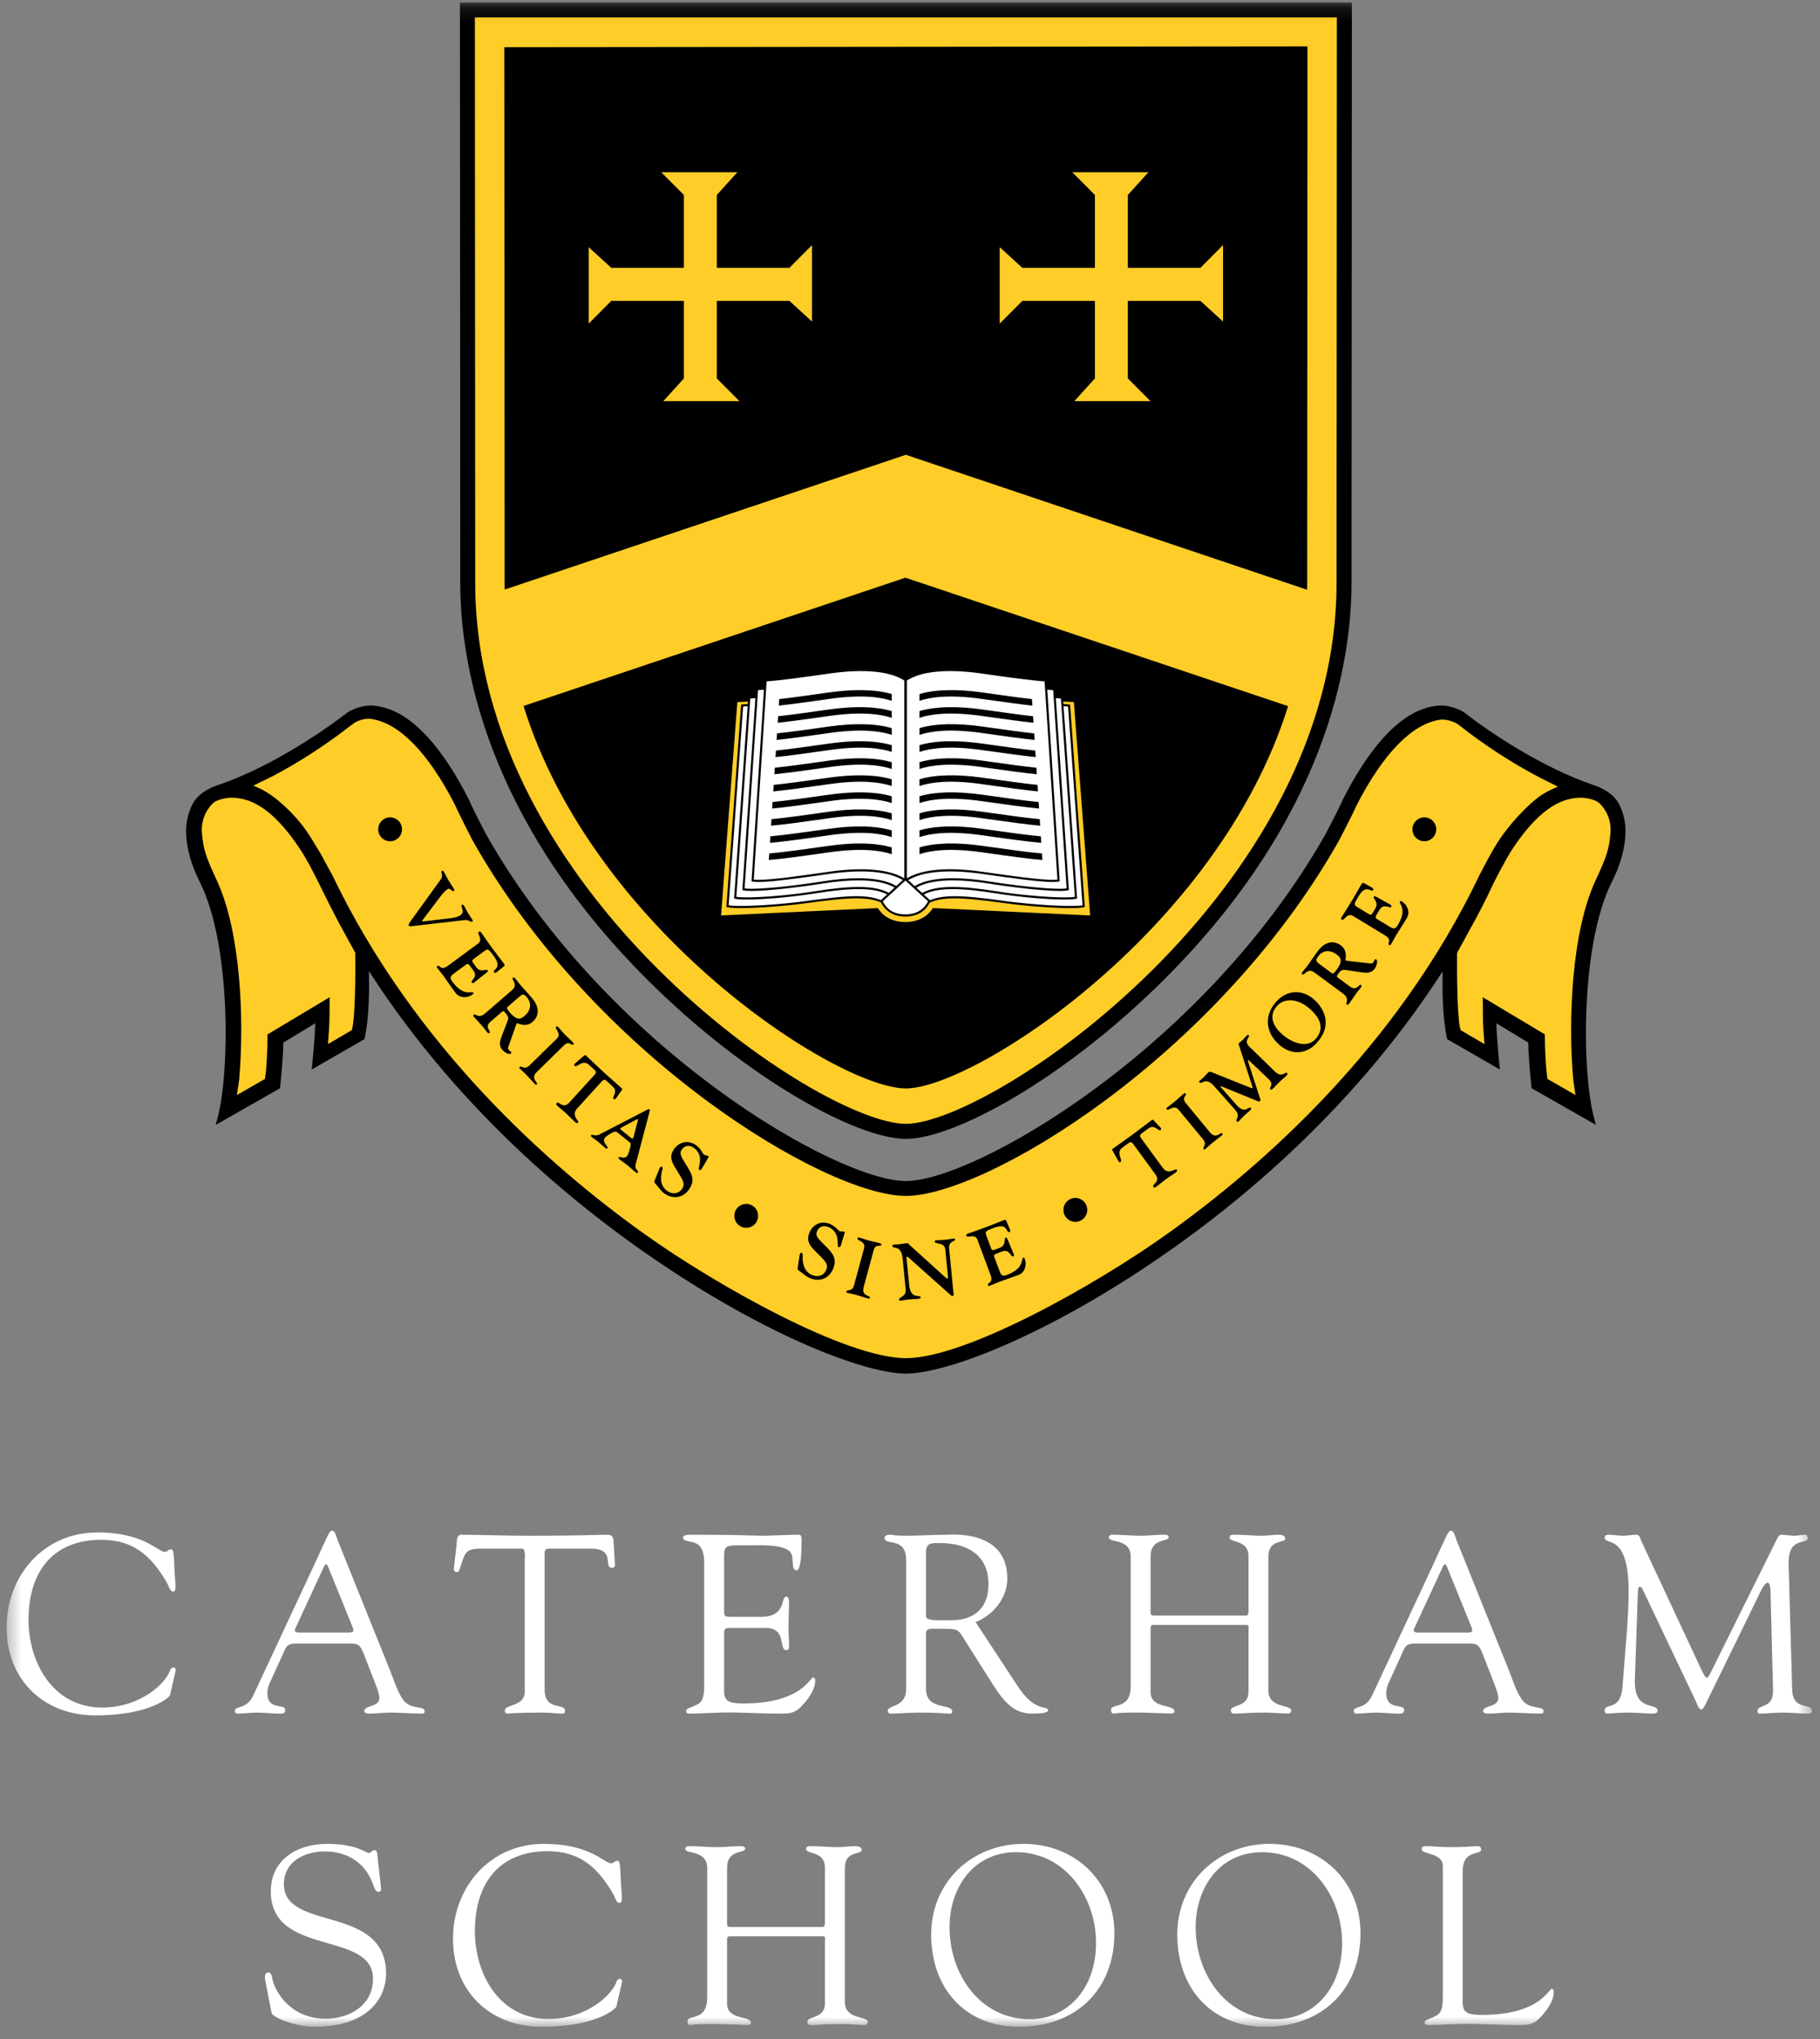 <svg width="125" height="140" viewBox="0 0 125 140" fill="none" xmlns="http://www.w3.org/2000/svg">
<rect x="0" y="0" width="125" height="140" fill="#808080" stroke="none"/>
<g id="Caterham" clip-path="url(#clip0_845_1787)">
<g id="Group">
<g id="Clip path group">
<mask id="mask0_845_1787" style="mask-type:luminance" maskUnits="userSpaceOnUse" x="0" y="0" width="125" height="140">
<g id="SVGID_2_">
<path id="Vector" d="M124.455 0.162H0.455V139.162H124.455V0.162Z" fill="white"/>
</g>
</mask>
<g mask="url(#mask0_845_1787)">
<path id="Vector_2" d="M25.334 66.671L25.412 66.79C31.777 76.636 40.182 83.344 46.111 87.237C53.515 92.099 59.65 94.313 62.215 94.313C64.777 94.313 70.904 92.103 78.299 87.251C84.221 83.365 92.616 76.672 98.983 66.846L99.088 66.732L99.085 66.839C99.042 68.639 99.139 70.133 99.374 71.278L99.394 71.35L103.015 73.435L102.978 73.075C102.977 73.059 102.813 71.493 102.775 70.334L102.772 70.26L104.963 71.585L104.964 71.606C104.98 72.716 105.146 74.31 105.179 74.618L105.191 74.718L109.612 77.237L109.49 76.794C108.627 73.637 108.548 64.813 110.708 60.545C111.527 58.927 111.832 57.26 111.525 56.087C111.285 55.169 110.956 54.695 110.271 54.275C110.266 54.272 110.231 54.251 110.17 54.222C109.879 54.051 109.706 53.991 109.392 53.883C109.243 53.831 109.058 53.768 108.816 53.676C105.236 52.325 101.875 49.902 101.238 49.43C101.104 49.329 101.011 49.254 100.963 49.217L100.527 48.889C100.501 48.873 99.805 48.441 98.96 48.441C98.837 48.441 98.714 48.45 98.599 48.468C97.772 48.6 95.256 48.999 92.275 54.805C91.908 55.628 91.063 57.231 91.056 57.247C82.647 72.084 66.897 81.093 62.215 81.093C57.52 81.093 41.752 72.086 33.369 57.257C33.279 57.084 32.505 55.593 32.149 54.793C29.174 49 26.659 48.601 25.832 48.469C25.715 48.451 25.594 48.442 25.471 48.442C24.604 48.442 23.892 48.898 23.885 48.902L23.457 49.225C23.422 49.253 19.661 52.147 15.606 53.677C15.365 53.769 15.18 53.832 15.032 53.883C14.718 53.992 14.545 54.051 14.256 54.221C14.192 54.252 14.157 54.272 14.152 54.275C13.466 54.696 13.139 55.17 12.898 56.087C12.591 57.261 12.897 58.927 13.716 60.546C15.875 64.814 15.796 73.638 14.933 76.795L14.812 77.238L19.233 74.719L19.243 74.627C19.245 74.61 19.441 72.817 19.459 71.607L19.459 71.586L19.478 71.574L21.651 70.26L21.648 70.335C21.61 71.511 21.447 73.059 21.446 73.075L21.407 73.435L25.03 71.351L25.05 71.276C25.286 70.128 25.383 68.626 25.338 66.814L25.334 66.671Z" fill="black"/>
</g>
</g>
<g id="Clip path group_2">
<mask id="mask1_845_1787" style="mask-type:luminance" maskUnits="userSpaceOnUse" x="0" y="0" width="125" height="140">
<g id="SVGID_2__2">
<path id="Vector_3" d="M124.455 0.162H0.455V139.162H124.455V0.162Z" fill="white"/>
</g>
</mask>
<g mask="url(#mask1_845_1787)">
<path id="Vector_4" d="M101.621 60.071C101.71 59.9 102.488 58.353 103.061 57.532C104.105 56.033 105.342 54.932 105.872 54.588C106.403 54.243 106.996 54.012 106.996 54.012L105.8 53.412C103.013 51.969 100.854 50.293 100.446 49.967L100.107 49.713L100.018 49.658C99.87 49.583 99.481 49.408 99.07 49.408C98.996 49.408 98.929 49.414 98.867 49.424C96.965 49.726 95.002 51.74 93.19 55.259C92.794 56.138 91.963 57.714 91.957 57.727L91.942 57.753C83.512 72.627 67.682 82.113 62.216 82.113C56.733 82.113 40.886 72.618 32.481 57.747L32.465 57.718C32.457 57.703 31.634 56.122 31.225 55.215C29.407 51.686 27.439 49.67 25.532 49.368C25.473 49.358 25.406 49.353 25.335 49.352C24.871 49.347 24.511 49.539 24.396 49.597L23.942 49.925C23.696 50.12 21.463 51.877 18.604 53.356L17.393 53.943C17.393 53.943 17.914 54.123 18.512 54.523C19.268 55.029 20.47 56.086 21.361 57.531C21.89 58.388 22.152 58.817 22.256 59.053L22.848 60.136C28.447 71.811 37.617 79.997 44.328 84.775C49.294 88.31 58.127 93.253 62.215 93.253C66.29 93.253 75.122 88.31 80.089 84.775C86.808 79.995 95.994 71.833 101.606 60.101L101.621 60.071Z" fill="#FFCD27"/>
</g>
</g>
<g id="Clip path group_3">
<mask id="mask2_845_1787" style="mask-type:luminance" maskUnits="userSpaceOnUse" x="0" y="0" width="125" height="140">
<g id="SVGID_2__3">
<path id="Vector_5" d="M124.455 0.162H0.455V139.162H124.455V0.162Z" fill="white"/>
</g>
</mask>
<g mask="url(#mask2_845_1787)">
<path id="Vector_6" d="M15.88 54.772C16.993 54.772 18.563 55.242 20.554 58.218C21.081 59.007 21.392 59.63 21.878 60.602C22.365 61.573 22.974 62.844 23.604 63.962C23.828 64.373 24.04 64.781 24.273 65.184C24.343 65.314 24.331 65.302 24.405 65.431C24.42 67.011 24.386 69.584 24.223 70.466L24.163 70.728L22.526 71.69L22.605 70.536C22.62 70.24 22.631 70.014 22.631 69.747L22.64 68.47L18.374 71.024L18.365 71.866C18.336 72.544 18.313 73.051 18.26 73.604L18.196 74.082L16.272 75.187L16.428 74.119C16.784 70.001 16.537 63.992 14.894 60.457C14.077 58.697 13.97 58.276 13.871 57.215C13.769 56.129 14.359 55.391 14.643 55.136C14.928 54.881 15.572 54.772 15.88 54.772Z" fill="#FFCD27"/>
</g>
</g>
<g id="Clip path group_4">
<mask id="mask3_845_1787" style="mask-type:luminance" maskUnits="userSpaceOnUse" x="0" y="0" width="125" height="140">
<g id="SVGID_2__4">
<path id="Vector_7" d="M124.455 0.162H0.455V139.162H124.455V0.162Z" fill="white"/>
</g>
</mask>
<g mask="url(#mask3_845_1787)">
<path id="Vector_8" d="M108.598 54.772C107.485 54.772 105.916 55.242 103.924 58.218C103.398 59.007 102.604 60.592 102.599 60.602C102.085 61.721 101.504 62.844 100.874 63.962C100.65 64.373 100.438 64.781 100.205 65.184C100.134 65.314 100.147 65.302 100.073 65.431C100.057 67.011 100.092 69.584 100.255 70.466L100.315 70.728L101.953 71.69L101.872 70.536C101.857 70.24 101.847 70.014 101.847 69.747L101.838 68.47L106.104 71.024L106.113 71.866C106.143 72.544 106.166 73.051 106.218 73.604L106.282 74.082L108.206 75.187L108.05 74.119C107.694 70.001 107.941 63.992 109.583 60.457C110.402 58.697 110.508 58.276 110.607 57.215C110.709 56.129 110.118 55.391 109.835 55.136C109.55 54.881 108.905 54.772 108.598 54.772Z" fill="#FFCD27"/>
</g>
</g>
<g id="Clip path group_5">
<mask id="mask4_845_1787" style="mask-type:luminance" maskUnits="userSpaceOnUse" x="0" y="0" width="125" height="140">
<g id="SVGID_2__5">
<path id="Vector_9" d="M124.455 0.162H0.455V139.162H124.455V0.162Z" fill="white"/>
</g>
</mask>
<g mask="url(#mask4_845_1787)">
<path id="Vector_10" d="M31.588 0.162L31.611 40.026C31.611 45.418 33.283 56.13 44.484 67.29C51.335 74.116 58.88 78.196 62.215 78.196C65.529 78.196 73.057 74.116 79.919 67.289C91.147 56.119 92.824 45.413 92.824 40.026L92.847 1.193V0.162H31.588Z" fill="black"/>
</g>
</g>
<g id="Clip path group_6">
<mask id="mask5_845_1787" style="mask-type:luminance" maskUnits="userSpaceOnUse" x="0" y="0" width="125" height="140">
<g id="SVGID_2__6">
<path id="Vector_11" d="M124.455 0.162H0.455V139.162H124.455V0.162Z" fill="white"/>
</g>
</mask>
<g mask="url(#mask5_845_1787)">
<path id="Vector_12" d="M32.638 40.026C32.638 61.26 56.298 77.164 62.215 77.164C68.055 77.164 91.796 61.257 91.796 40.026L91.818 1.193H32.616L32.638 40.026Z" fill="#FFCD27"/>
</g>
</g>
<g id="Clip path group_7">
<mask id="mask6_845_1787" style="mask-type:luminance" maskUnits="userSpaceOnUse" x="0" y="0" width="125" height="140">
<g id="SVGID_2__7">
<path id="Vector_13" d="M124.455 0.162H0.455V139.162H124.455V0.162Z" fill="white"/>
</g>
</mask>
<g mask="url(#mask6_845_1787)">
<path id="Vector_14" d="M34.663 40.479L62.216 31.227L89.773 40.493C89.775 40.371 89.78 40.249 89.78 40.127L89.799 3.187L34.636 3.242L34.657 40.127C34.657 40.244 34.661 40.361 34.663 40.479Z" fill="black"/>
</g>
</g>
<g id="Clip path group_8">
<mask id="mask7_845_1787" style="mask-type:luminance" maskUnits="userSpaceOnUse" x="0" y="0" width="125" height="140">
<g id="SVGID_2__8">
<path id="Vector_15" d="M124.455 0.162H0.455V139.162H124.455V0.162Z" fill="white"/>
</g>
</mask>
<g mask="url(#mask7_845_1787)">
<path id="Vector_16" d="M62.184 39.664L35.957 48.472C40.764 63.936 57.51 74.733 62.216 74.733C66.859 74.733 83.641 63.94 88.468 48.486L62.184 39.664Z" fill="black"/>
</g>
</g>
<g id="Clip path group_9">
<mask id="mask8_845_1787" style="mask-type:luminance" maskUnits="userSpaceOnUse" x="0" y="0" width="125" height="140">
<g id="SVGID_2__9">
<path id="Vector_17" d="M124.455 0.162H0.455V139.162H124.455V0.162Z" fill="white"/>
</g>
</mask>
<g mask="url(#mask8_845_1787)">
<path id="Vector_18" d="M74.873 62.857L73.754 48.204L62.211 47.695V47.693L62.198 47.694L62.185 47.693V47.695L50.642 48.204L49.523 62.857L60.291 62.349C60.683 62.97 61.343 63.308 62.185 63.308C63.016 63.308 63.675 62.97 64.076 62.348L74.873 62.857Z" fill="#FFCD27"/>
</g>
</g>
<g id="Clip path group_10">
<mask id="mask9_845_1787" style="mask-type:luminance" maskUnits="userSpaceOnUse" x="0" y="0" width="125" height="140">
<g id="SVGID_2__10">
<path id="Vector_19" d="M124.455 0.162H0.455V139.162H124.455V0.162Z" fill="white"/>
</g>
</mask>
<g mask="url(#mask9_845_1787)">
<path id="Vector_20" d="M60.545 61.892L60.572 61.905L60.584 61.931C60.874 62.523 61.442 62.849 62.186 62.849C62.935 62.849 63.472 62.545 63.78 61.944L63.793 61.92L63.817 61.907C64.263 61.698 64.821 61.601 65.573 61.601C66.428 61.601 67.514 61.726 68.988 61.927C70.461 62.129 72.327 62.27 73.525 62.27C73.96 62.27 74.261 62.251 74.423 62.214L73.419 48.45C73.297 48.442 73.165 48.431 73.03 48.419L72.961 48.413L72.925 47.903C72.793 47.895 72.648 47.882 72.499 47.869L72.43 47.862L72.394 47.325C72.246 47.316 72.081 47.301 71.909 47.285L71.841 47.279L71.805 46.72C70.79 46.654 69.172 46.426 67.744 46.224L67.364 46.17C66.619 46.064 65.915 46.011 65.273 46.011C63.935 46.011 62.888 46.243 62.243 46.679L62.198 46.71L62.153 46.679C61.508 46.243 60.461 46.012 59.122 46.012C58.48 46.012 57.777 46.065 57.032 46.17L56.654 46.223C55.225 46.425 53.607 46.654 52.591 46.72L52.554 47.279L52.486 47.285C52.315 47.302 52.15 47.316 52.002 47.325L51.966 47.862L51.898 47.869C51.749 47.882 51.603 47.894 51.471 47.903L51.435 48.413L51.367 48.419C51.231 48.432 51.099 48.442 50.978 48.45L49.975 62.214C50.136 62.251 50.438 62.27 50.871 62.27C52.069 62.27 53.936 62.129 55.41 61.927C56.883 61.726 57.968 61.601 58.825 61.601C59.558 61.601 60.105 61.693 60.545 61.892Z" fill="white"/>
</g>
</g>
<g id="Clip path group_11">
<mask id="mask10_845_1787" style="mask-type:luminance" maskUnits="userSpaceOnUse" x="0" y="0" width="125" height="140">
<g id="SVGID_2__11">
<path id="Vector_21" d="M124.455 0.162H0.455V139.162H124.455V0.162Z" fill="white"/>
</g>
</mask>
<g mask="url(#mask10_845_1787)">
<path id="Vector_22" d="M67.467 55.735L67.839 55.787C69.036 55.957 70.406 56.15 71.411 56.245L71.439 56.693C70.531 56.611 69.276 56.44 67.777 56.227L67.406 56.174C65.242 55.87 63.929 56.046 63.15 56.308V55.844C64.216 55.528 65.699 55.486 67.467 55.735Z" fill="black"/>
</g>
</g>
<g id="Clip path group_12">
<mask id="mask11_845_1787" style="mask-type:luminance" maskUnits="userSpaceOnUse" x="0" y="0" width="125" height="140">
<g id="SVGID_2__12">
<path id="Vector_23" d="M124.455 0.162H0.455V139.162H124.455V0.162Z" fill="white"/>
</g>
</mask>
<g mask="url(#mask11_845_1787)">
<path id="Vector_24" d="M67.467 54.565L67.839 54.617C69.005 54.783 70.338 54.97 71.334 55.068L71.363 55.516C70.461 55.431 69.233 55.263 67.777 55.057L67.406 55.004C65.242 54.7 63.929 54.877 63.15 55.138V54.674C64.216 54.358 65.699 54.316 67.467 54.565Z" fill="black"/>
</g>
</g>
<g id="Clip path group_13">
<mask id="mask12_845_1787" style="mask-type:luminance" maskUnits="userSpaceOnUse" x="0" y="0" width="125" height="140">
<g id="SVGID_2__13">
<path id="Vector_25" d="M124.455 0.162H0.455V139.162H124.455V0.162Z" fill="white"/>
</g>
</mask>
<g mask="url(#mask12_845_1787)">
<path id="Vector_26" d="M67.467 58.076L67.839 58.128C69.096 58.305 70.549 58.512 71.563 58.6L71.592 59.047C70.676 58.972 69.36 58.792 67.777 58.567L67.406 58.515C65.242 58.21 63.929 58.388 63.15 58.648V58.185C64.216 57.868 65.699 57.825 67.467 58.076Z" fill="black"/>
</g>
</g>
<g id="Clip path group_14">
<mask id="mask13_845_1787" style="mask-type:luminance" maskUnits="userSpaceOnUse" x="0" y="0" width="125" height="140">
<g id="SVGID_2__14">
<path id="Vector_27" d="M124.455 0.162H0.455V139.162H124.455V0.162Z" fill="white"/>
</g>
</mask>
<g mask="url(#mask13_845_1787)">
<path id="Vector_28" d="M67.467 56.906L67.839 56.959C69.066 57.132 70.477 57.331 71.487 57.423L71.515 57.871C70.603 57.791 69.317 57.616 67.777 57.397L67.406 57.345C65.242 57.04 63.929 57.217 63.15 57.478V57.016C64.216 56.697 65.699 56.655 67.467 56.906Z" fill="black"/>
</g>
</g>
<g id="Clip path group_15">
<mask id="mask14_845_1787" style="mask-type:luminance" maskUnits="userSpaceOnUse" x="0" y="0" width="125" height="140">
<g id="SVGID_2__15">
<path id="Vector_29" d="M124.455 0.162H0.455V139.162H124.455V0.162Z" fill="white"/>
</g>
</mask>
<g mask="url(#mask14_845_1787)">
<path id="Vector_30" d="M67.467 53.395L67.839 53.447C68.976 53.608 70.27 53.791 71.258 53.891L71.287 54.34C70.393 54.252 69.192 54.087 67.777 53.887L67.406 53.834C65.242 53.529 63.929 53.707 63.15 53.968V53.505C64.216 53.188 65.699 53.145 67.467 53.395Z" fill="black"/>
</g>
</g>
<g id="Clip path group_16">
<mask id="mask15_845_1787" style="mask-type:luminance" maskUnits="userSpaceOnUse" x="0" y="0" width="125" height="140">
<g id="SVGID_2__16">
<path id="Vector_31" d="M124.455 0.162H0.455V139.162H124.455V0.162Z" fill="white"/>
</g>
</mask>
<g mask="url(#mask15_845_1787)">
<path id="Vector_32" d="M67.467 47.545L67.839 47.597C68.834 47.739 69.95 47.896 70.876 47.999L70.905 48.449C70.062 48.356 69 48.21 67.777 48.037L67.406 47.985C65.242 47.679 63.929 47.857 63.15 48.117V47.655C64.216 47.337 65.699 47.295 67.467 47.545Z" fill="black"/>
</g>
</g>
<g id="Clip path group_17">
<mask id="mask16_845_1787" style="mask-type:luminance" maskUnits="userSpaceOnUse" x="0" y="0" width="125" height="140">
<g id="SVGID_2__17">
<path id="Vector_33" d="M124.455 0.162H0.455V139.162H124.455V0.162Z" fill="white"/>
</g>
</mask>
<g mask="url(#mask16_845_1787)">
<path id="Vector_34" d="M67.467 48.714L67.839 48.766C68.862 48.912 70.011 49.074 70.953 49.178L70.981 49.626C70.126 49.534 69.038 49.385 67.777 49.207L67.406 49.154C65.242 48.849 63.929 49.026 63.15 49.287V48.823C64.216 48.507 65.699 48.465 67.467 48.714Z" fill="black"/>
</g>
</g>
<g id="Clip path group_18">
<mask id="mask17_845_1787" style="mask-type:luminance" maskUnits="userSpaceOnUse" x="0" y="0" width="125" height="140">
<g id="SVGID_2__18">
<path id="Vector_35" d="M124.455 0.162H0.455V139.162H124.455V0.162Z" fill="white"/>
</g>
</mask>
<g mask="url(#mask17_845_1787)">
<path id="Vector_36" d="M67.468 49.885L67.839 49.937C68.891 50.086 70.074 50.253 71.029 50.356L71.059 50.805C70.191 50.714 69.077 50.561 67.778 50.377L67.407 50.324C65.243 50.019 63.93 50.196 63.151 50.458V49.994C64.216 49.677 65.699 49.635 67.468 49.885Z" fill="black"/>
</g>
</g>
<g id="Clip path group_19">
<mask id="mask18_845_1787" style="mask-type:luminance" maskUnits="userSpaceOnUse" x="0" y="0" width="125" height="140">
<g id="SVGID_2__19">
<path id="Vector_37" d="M124.455 0.162H0.455V139.162H124.455V0.162Z" fill="white"/>
</g>
</mask>
<g mask="url(#mask18_845_1787)">
<path id="Vector_38" d="M67.467 52.225L67.839 52.278C68.946 52.434 70.204 52.612 71.181 52.713L71.21 53.162C70.326 53.073 69.152 52.912 67.777 52.717L67.406 52.664C65.242 52.359 63.929 52.537 63.15 52.798V52.335C64.216 52.017 65.699 51.975 67.467 52.225Z" fill="black"/>
</g>
</g>
<g id="Clip path group_20">
<mask id="mask19_845_1787" style="mask-type:luminance" maskUnits="userSpaceOnUse" x="0" y="0" width="125" height="140">
<g id="SVGID_2__20">
<path id="Vector_39" d="M124.455 0.162H0.455V139.162H124.455V0.162Z" fill="white"/>
</g>
</mask>
<g mask="url(#mask19_845_1787)">
<path id="Vector_40" d="M67.467 51.055L67.839 51.108C68.918 51.26 70.139 51.433 71.105 51.535L71.135 51.983C70.257 51.894 69.114 51.736 67.777 51.547L67.406 51.495C65.242 51.189 63.929 51.367 63.15 51.627V51.164C64.216 50.847 65.699 50.805 67.467 51.055Z" fill="black"/>
</g>
</g>
<g id="Clip path group_21">
<mask id="mask20_845_1787" style="mask-type:luminance" maskUnits="userSpaceOnUse" x="0" y="0" width="125" height="140">
<g id="SVGID_2__21">
<path id="Vector_41" d="M124.455 0.162H0.455V139.162H124.455V0.162Z" fill="white"/>
</g>
</mask>
<g mask="url(#mask20_845_1787)">
<path id="Vector_42" d="M56.928 55.735L56.557 55.787C55.36 55.957 53.989 56.15 52.985 56.245L52.956 56.693C53.864 56.611 55.12 56.44 56.618 56.227L56.989 56.174C59.153 55.87 60.466 56.046 61.245 56.308V55.844C60.179 55.528 58.696 55.486 56.928 55.735Z" fill="black"/>
</g>
</g>
<g id="Clip path group_22">
<mask id="mask21_845_1787" style="mask-type:luminance" maskUnits="userSpaceOnUse" x="0" y="0" width="125" height="140">
<g id="SVGID_2__22">
<path id="Vector_43" d="M124.455 0.162H0.455V139.162H124.455V0.162Z" fill="white"/>
</g>
</mask>
<g mask="url(#mask21_845_1787)">
<path id="Vector_44" d="M56.928 54.565L56.557 54.617C55.389 54.783 54.058 54.97 53.062 55.068L53.032 55.516C53.934 55.431 55.161 55.263 56.618 55.057L56.989 55.004C59.153 54.7 60.466 54.877 61.244 55.138V54.674C60.179 54.358 58.696 54.316 56.928 54.565Z" fill="black"/>
</g>
</g>
<g id="Clip path group_23">
<mask id="mask22_845_1787" style="mask-type:luminance" maskUnits="userSpaceOnUse" x="0" y="0" width="125" height="140">
<g id="SVGID_2__23">
<path id="Vector_45" d="M124.455 0.162H0.455V139.162H124.455V0.162Z" fill="white"/>
</g>
</mask>
<g mask="url(#mask22_845_1787)">
<path id="Vector_46" d="M56.928 58.076L56.556 58.128C55.3 58.305 53.846 58.512 52.832 58.6L52.803 59.047C53.72 58.972 55.036 58.792 56.618 58.567L56.989 58.515C59.153 58.21 60.465 58.388 61.244 58.648V58.185C60.179 57.868 58.696 57.825 56.928 58.076Z" fill="black"/>
</g>
</g>
<g id="Clip path group_24">
<mask id="mask23_845_1787" style="mask-type:luminance" maskUnits="userSpaceOnUse" x="0" y="0" width="125" height="140">
<g id="SVGID_2__24">
<path id="Vector_47" d="M124.455 0.162H0.455V139.162H124.455V0.162Z" fill="white"/>
</g>
</mask>
<g mask="url(#mask23_845_1787)">
<path id="Vector_48" d="M56.928 56.906L56.557 56.959C55.33 57.132 53.918 57.331 52.909 57.423L52.88 57.871C53.792 57.791 55.078 57.616 56.618 57.397L56.989 57.345C59.153 57.04 60.466 57.217 61.245 57.478V57.016C60.179 56.697 58.696 56.655 56.928 56.906Z" fill="black"/>
</g>
</g>
<g id="Clip path group_25">
<mask id="mask24_845_1787" style="mask-type:luminance" maskUnits="userSpaceOnUse" x="0" y="0" width="125" height="140">
<g id="SVGID_2__25">
<path id="Vector_49" d="M124.455 0.162H0.455V139.162H124.455V0.162Z" fill="white"/>
</g>
</mask>
<g mask="url(#mask24_845_1787)">
<path id="Vector_50" d="M56.928 53.395L56.556 53.447C55.42 53.608 54.125 53.791 53.137 53.891L53.108 54.34C54.002 54.252 55.203 54.087 56.618 53.887L56.989 53.834C59.153 53.529 60.466 53.707 61.244 53.968V53.505C60.179 53.188 58.696 53.145 56.928 53.395Z" fill="black"/>
</g>
</g>
<g id="Clip path group_26">
<mask id="mask25_845_1787" style="mask-type:luminance" maskUnits="userSpaceOnUse" x="0" y="0" width="125" height="140">
<g id="SVGID_2__26">
<path id="Vector_51" d="M124.455 0.162H0.455V139.162H124.455V0.162Z" fill="white"/>
</g>
</mask>
<g mask="url(#mask25_845_1787)">
<path id="Vector_52" d="M56.928 47.545L56.556 47.597C55.561 47.739 54.446 47.896 53.52 47.999L53.49 48.449C54.334 48.356 55.396 48.21 56.618 48.037L56.989 47.985C59.153 47.679 60.466 47.857 61.244 48.117V47.655C60.179 47.337 58.696 47.295 56.928 47.545Z" fill="black"/>
</g>
</g>
<g id="Clip path group_27">
<mask id="mask26_845_1787" style="mask-type:luminance" maskUnits="userSpaceOnUse" x="0" y="0" width="125" height="140">
<g id="SVGID_2__27">
<path id="Vector_53" d="M124.455 0.162H0.455V139.162H124.455V0.162Z" fill="white"/>
</g>
</mask>
<g mask="url(#mask26_845_1787)">
<path id="Vector_54" d="M56.928 48.714L56.557 48.766C55.533 48.912 54.384 49.074 53.444 49.178L53.414 49.626C54.27 49.534 55.358 49.385 56.618 49.207L56.989 49.154C59.153 48.849 60.466 49.026 61.244 49.287V48.823C60.179 48.507 58.696 48.465 56.928 48.714Z" fill="black"/>
</g>
</g>
<g id="Clip path group_28">
<mask id="mask27_845_1787" style="mask-type:luminance" maskUnits="userSpaceOnUse" x="0" y="0" width="125" height="140">
<g id="SVGID_2__28">
<path id="Vector_55" d="M124.455 0.162H0.455V139.162H124.455V0.162Z" fill="white"/>
</g>
</mask>
<g mask="url(#mask27_845_1787)">
<path id="Vector_56" d="M56.928 49.885L56.557 49.937C55.505 50.086 54.321 50.253 53.367 50.356L53.338 50.805C54.204 50.714 55.32 50.561 56.618 50.377L56.989 50.324C59.153 50.019 60.466 50.196 61.245 50.458V49.994C60.179 49.677 58.696 49.635 56.928 49.885Z" fill="black"/>
</g>
</g>
<g id="Clip path group_29">
<mask id="mask28_845_1787" style="mask-type:luminance" maskUnits="userSpaceOnUse" x="0" y="0" width="125" height="140">
<g id="SVGID_2__29">
<path id="Vector_57" d="M124.455 0.162H0.455V139.162H124.455V0.162Z" fill="white"/>
</g>
</mask>
<g mask="url(#mask28_845_1787)">
<path id="Vector_58" d="M56.928 52.225L56.557 52.278C55.451 52.434 54.192 52.612 53.215 52.713L53.185 53.162C54.072 53.073 55.244 52.912 56.619 52.717L56.99 52.664C59.153 52.359 60.467 52.537 61.245 52.798V52.335C60.18 52.017 58.697 51.975 56.928 52.225Z" fill="black"/>
</g>
</g>
<g id="Clip path group_30">
<mask id="mask29_845_1787" style="mask-type:luminance" maskUnits="userSpaceOnUse" x="0" y="0" width="125" height="140">
<g id="SVGID_2__30">
<path id="Vector_59" d="M124.455 0.162H0.455V139.162H124.455V0.162Z" fill="white"/>
</g>
</mask>
<g mask="url(#mask29_845_1787)">
<path id="Vector_60" d="M56.928 51.055L56.557 51.108C55.479 51.26 54.258 51.433 53.291 51.535L53.262 51.983C54.139 51.894 55.282 51.736 56.619 51.547L56.99 51.495C59.153 51.189 60.467 51.367 61.245 51.627V51.164C60.18 50.847 58.697 50.805 56.928 51.055Z" fill="black"/>
</g>
</g>
<g id="Clip path group_31">
<mask id="mask30_845_1787" style="mask-type:luminance" maskUnits="userSpaceOnUse" x="0" y="0" width="125" height="140">
<g id="SVGID_2__31">
<path id="Vector_61" d="M124.455 0.162H0.455V139.162H124.455V0.162Z" fill="white"/>
</g>
</mask>
<g mask="url(#mask30_845_1787)">
<path id="Vector_62" d="M73.498 48.439L73.493 48.375L73.43 48.37C73.308 48.363 73.174 48.352 73.035 48.339L73.004 47.891L72.999 47.828L72.936 47.823C72.802 47.815 72.656 47.802 72.505 47.789L72.473 47.314L72.469 47.25L72.404 47.246C72.256 47.236 72.089 47.222 71.916 47.206L71.884 46.71L71.88 46.645L71.816 46.641C70.805 46.575 69.184 46.347 67.754 46.145L67.375 46.09C65.027 45.758 63.174 45.95 62.198 46.613C61.22 45.95 59.367 45.759 57.02 46.09L56.642 46.144C55.211 46.347 53.59 46.575 52.577 46.641L52.514 46.645L52.477 47.206C52.305 47.222 52.139 47.236 51.99 47.246L51.927 47.25L51.89 47.789C51.738 47.802 51.592 47.815 51.459 47.823L51.395 47.828L51.358 48.339C51.221 48.352 51.088 48.363 50.965 48.37L50.902 48.375L49.889 62.277L49.949 62.291C50.115 62.33 50.425 62.351 50.87 62.351C52.073 62.351 53.943 62.21 55.419 62.007C56.89 61.806 57.972 61.681 58.824 61.681C59.546 61.681 60.084 61.773 60.511 61.966C60.814 62.587 61.403 62.93 62.184 62.93C63.147 62.93 63.619 62.433 63.85 61.981C64.283 61.777 64.83 61.681 65.571 61.681C66.423 61.681 67.505 61.806 68.975 62.007C70.452 62.21 72.322 62.351 73.524 62.351C73.969 62.351 74.279 62.33 74.445 62.291L74.507 62.277L73.498 48.439ZM72.863 47.965L72.889 48.326L72.899 48.474L73.823 61.578C73.674 61.603 73.431 61.616 73.113 61.616C71.926 61.616 69.987 61.443 68.504 61.207C67.197 60.997 66.217 60.901 65.421 60.901C64.509 60.901 63.825 61.036 63.334 61.313L62.935 60.948C63.504 60.617 64.345 60.447 65.447 60.447C66.171 60.447 67.001 60.521 67.913 60.667C69.489 60.918 71.67 61.173 72.787 61.173C73.044 61.173 73.234 61.159 73.35 61.131L73.411 61.117L72.515 47.937C72.635 47.947 72.755 47.958 72.863 47.965ZM72.332 47.388L73.256 61C73.148 61.018 72.991 61.026 72.787 61.026C71.676 61.026 69.506 60.772 67.937 60.523C67.016 60.375 66.179 60.3 65.447 60.3C64.294 60.3 63.414 60.484 62.822 60.843L62.374 60.432C63.342 59.839 65.118 59.675 67.356 59.99L67.742 60.044C69.448 60.286 71.382 60.559 72.301 60.559C72.489 60.559 72.626 60.548 72.721 60.525L72.781 60.512L71.927 47.355C72.069 47.368 72.206 47.379 72.332 47.388ZM62.284 46.73C63.231 46.092 65.051 45.91 67.355 46.236L67.736 46.29C69.137 46.488 70.723 46.712 71.743 46.783L72.626 60.395C72.546 60.407 72.436 60.413 72.3 60.413C71.391 60.413 69.463 60.14 67.761 59.899L67.376 59.845C66.613 59.737 65.9 59.683 65.255 59.683C63.97 59.683 62.948 59.899 62.284 60.31V46.73ZM52.652 46.783C53.673 46.712 55.259 46.487 56.663 46.289L57.041 46.236C59.344 45.91 61.165 46.092 62.111 46.73V60.31C61.114 59.693 59.3 59.523 57.021 59.845L56.632 59.9C54.931 60.14 53.004 60.413 52.096 60.413C51.96 60.413 51.85 60.407 51.769 60.395L52.652 46.783ZM52.064 47.388C52.19 47.379 52.326 47.368 52.469 47.355L51.62 60.45L51.615 60.512L51.676 60.525C51.771 60.548 51.908 60.559 52.096 60.559C53.015 60.559 54.947 60.286 56.653 60.045L57.041 59.99C59.266 59.677 61.035 59.838 62.006 60.422L61.558 60.834C60.965 60.481 60.091 60.3 58.949 60.3C58.218 60.3 57.38 60.375 56.459 60.523C54.89 60.772 52.72 61.026 51.609 61.026C51.405 61.026 51.248 61.018 51.14 61L52.064 47.388ZM51.533 47.965C51.641 47.958 51.76 47.947 51.881 47.937L50.986 61.117L51.046 61.131C51.162 61.159 51.352 61.173 51.609 61.173C52.727 61.173 54.907 60.918 56.482 60.667C57.395 60.521 58.226 60.447 58.949 60.447C60.041 60.447 60.875 60.614 61.444 60.938L61.046 61.304C60.556 61.033 59.877 60.901 58.975 60.901C58.179 60.901 57.2 60.997 55.892 61.207C54.409 61.443 52.47 61.616 51.283 61.616C50.965 61.616 50.722 61.603 50.572 61.578L51.533 47.965ZM55.401 61.862C53.93 62.063 52.068 62.204 50.871 62.204C50.494 62.204 50.211 62.189 50.044 62.161L51.039 48.513C51.137 48.506 51.242 48.497 51.349 48.488L50.418 61.694L50.479 61.708C50.631 61.744 50.901 61.762 51.283 61.762C52.477 61.762 54.425 61.59 55.915 61.351C57.215 61.144 58.187 61.047 58.975 61.047C59.825 61.047 60.465 61.169 60.929 61.411L60.5 61.805C60.065 61.623 59.531 61.534 58.824 61.534C57.964 61.534 56.877 61.66 55.401 61.862ZM62.185 62.784C61.258 62.784 60.829 62.306 60.63 61.884L62.185 60.457L63.739 61.884C63.45 62.473 62.913 62.784 62.185 62.784ZM73.525 62.204C72.328 62.204 70.467 62.063 68.995 61.862C67.519 61.66 66.432 61.534 65.571 61.534C64.856 61.534 64.315 61.625 63.877 61.812L63.45 61.42C63.916 61.171 64.561 61.047 65.421 61.047C66.209 61.047 67.18 61.144 68.48 61.351C69.971 61.59 71.918 61.762 73.112 61.762C73.494 61.762 73.764 61.744 73.917 61.708L73.977 61.694L73.046 48.487C73.153 48.497 73.258 48.506 73.356 48.513L74.351 62.161C74.185 62.189 73.903 62.204 73.525 62.204Z" fill="black"/>
</g>
</g>
<g id="Clip path group_32">
<mask id="mask31_845_1787" style="mask-type:luminance" maskUnits="userSpaceOnUse" x="0" y="0" width="125" height="140">
<g id="SVGID_2__32">
<path id="Vector_63" d="M124.455 0.162H0.455V139.162H124.455V0.162Z" fill="white"/>
</g>
</mask>
<g mask="url(#mask31_845_1787)">
<path id="Vector_64" fill-rule="evenodd" clip-rule="evenodd" d="M49.231 18.39V13.387L50.644 11.827H45.415L46.97 13.387V18.39H41.985L40.431 16.971V22.22L41.985 20.659H46.97V25.984L45.557 27.544H50.786L49.231 25.984V20.659H54.216L55.771 22.078V16.829L54.216 18.39H49.231Z" fill="#FFCD27"/>
</g>
</g>
<g id="Clip path group_33">
<mask id="mask32_845_1787" style="mask-type:luminance" maskUnits="userSpaceOnUse" x="0" y="0" width="125" height="140">
<g id="SVGID_2__33">
<path id="Vector_65" d="M124.455 0.162H0.455V139.162H124.455V0.162Z" fill="white"/>
</g>
</mask>
<g mask="url(#mask32_845_1787)">
<path id="Vector_66" fill-rule="evenodd" clip-rule="evenodd" d="M77.461 18.39V13.387L78.875 11.827H73.644L75.199 13.387V18.39H70.216L68.661 16.971V22.22L70.216 20.659H75.199V25.984L73.787 27.544H79.016L77.461 25.984V20.659H82.446L84 22.078V16.829L82.446 18.39H77.461Z" fill="#FFCD27"/>
</g>
</g>
<g id="Clip path group_34">
<mask id="mask33_845_1787" style="mask-type:luminance" maskUnits="userSpaceOnUse" x="0" y="0" width="125" height="140">
<g id="SVGID_2__34">
<path id="Vector_67" d="M124.455 0.162H0.455V139.162H124.455V0.162Z" fill="white"/>
</g>
</mask>
<g mask="url(#mask33_845_1787)">
<path id="Vector_68" d="M6.679 105.22C9.929 105.22 10.827 106.556 11.329 106.556C11.467 106.556 11.57 106.382 11.743 106.382C11.934 106.382 11.934 106.66 11.985 107.788C12.02 108.707 12.175 109.279 11.882 109.279C11.673 109.279 11.554 108.828 11.483 108.707C10.413 106.851 9.185 105.723 6.956 105.723C3.585 105.723 1.96 107.978 1.96 111.204C1.96 114.223 3.688 117.242 7.008 117.242C9.721 117.242 11.414 115.507 11.673 114.71C11.709 114.587 11.812 114.484 11.915 114.484C12.002 114.484 12.089 114.588 12.072 114.674L11.673 116.409C11.657 116.479 10.429 117.779 6.541 117.779C2.996 117.779 0.455 115.334 0.455 111.742C0.455 108.151 3.032 105.22 6.679 105.22Z" fill="white"/>
</g>
</g>
<g id="Clip path group_35">
<mask id="mask34_845_1787" style="mask-type:luminance" maskUnits="userSpaceOnUse" x="0" y="0" width="125" height="140">
<g id="SVGID_2__35">
<path id="Vector_69" d="M124.455 0.162H0.455V139.162H124.455V0.162Z" fill="white"/>
</g>
</mask>
<g mask="url(#mask34_845_1787)">
<path id="Vector_70" d="M24.965 113.511C24.792 113.113 24.689 112.852 24.204 112.852H20.403C20.074 112.852 19.764 112.852 19.59 113.217L18.484 115.645C18.433 115.767 18.362 116.027 18.362 116.253C18.362 117.467 19.59 116.946 19.59 117.398C19.59 117.709 19.348 117.658 19.124 117.658C18.64 117.658 18.155 117.588 17.671 117.588C17.205 117.588 16.738 117.658 16.29 117.658C16.185 117.658 16.133 117.57 16.133 117.466C16.133 117.102 16.946 117.397 17.396 116.408L21.527 107.56C22.546 105.376 22.598 105.097 22.822 105.097C23.012 105.097 23.134 105.601 23.185 105.739L26.781 114.673C27.04 115.316 27.248 116.043 27.644 116.651C28.164 117.449 29.167 117.067 29.167 117.501C29.167 117.658 29.046 117.658 28.924 117.658C28.216 117.658 27.507 117.588 26.798 117.588C26.331 117.588 25.864 117.658 25.398 117.658C25.294 117.658 25.018 117.658 25.018 117.484C25.018 117.068 26.055 117.241 26.055 116.582C26.055 116.2 25.691 115.403 25.518 114.935L24.965 113.511ZM20.299 111.777C20.179 112.02 20.299 112.09 20.524 112.09H23.947C24.327 112.09 24.31 111.968 24.224 111.742L22.53 107.562C22.443 107.354 22.356 107.354 22.252 107.562L20.299 111.777Z" fill="white"/>
</g>
</g>
<g id="Clip path group_36">
<mask id="mask35_845_1787" style="mask-type:luminance" maskUnits="userSpaceOnUse" x="0" y="0" width="125" height="140">
<g id="SVGID_2__36">
<path id="Vector_71" d="M124.455 0.162H0.455V139.162H124.455V0.162Z" fill="white"/>
</g>
</mask>
<g mask="url(#mask35_845_1787)">
<path id="Vector_72" d="M36.04 107.128C36.04 107.005 36.11 106.347 35.868 106.33H33.05C31.98 106.33 31.944 106.589 31.633 107.544C31.582 107.717 31.563 107.943 31.339 107.943C31.235 107.943 31.167 107.822 31.167 107.736L31.358 106.054C31.373 105.845 31.358 105.377 31.668 105.377C33.017 105.377 34.347 105.446 36.575 105.446C39.703 105.446 41.295 105.377 41.64 105.377C42.038 105.377 42.126 105.481 42.141 105.879L42.228 107.267C42.246 107.441 42.262 107.648 42.038 107.648C41.398 107.648 42.331 106.33 40.569 106.33H38.098C37.32 106.33 37.406 106.262 37.406 107.18V116.027C37.406 117.485 38.805 116.913 38.805 117.451C38.805 117.501 38.823 117.658 38.651 117.658C38.236 117.658 37.751 117.588 37.251 117.588C35.315 117.588 34.986 117.658 34.882 117.658C34.727 117.658 34.675 117.606 34.675 117.432C34.675 117.016 36.04 117.19 36.04 116.149V107.128Z" fill="white"/>
</g>
</g>
<g id="Clip path group_37">
<mask id="mask36_845_1787" style="mask-type:luminance" maskUnits="userSpaceOnUse" x="0" y="0" width="125" height="140">
<g id="SVGID_2__37">
<path id="Vector_73" d="M124.455 0.162H0.455V139.162H124.455V0.162Z" fill="white"/>
</g>
</mask>
<g mask="url(#mask36_845_1787)">
<path id="Vector_74" d="M49.732 110.424C49.732 111.014 49.698 111.014 50.39 111.014H52.257C54.055 111.014 53.587 109.626 54.003 109.626C54.139 109.626 54.191 109.817 54.191 109.955C54.191 110.563 54.157 111.153 54.157 111.707C54.157 112.16 54.191 112.61 54.191 113.077C54.191 113.234 54.123 113.302 54.003 113.302C53.466 113.302 54.055 111.776 52.602 111.776H50.044C49.681 111.776 49.732 112.071 49.732 112.331V115.523C49.732 116.547 49.595 116.963 51.046 116.963C55.04 116.963 55.626 115.176 55.852 115.176C55.972 115.176 55.989 115.35 55.989 115.385C55.989 116.008 55.541 116.616 55.125 117.067C54.572 117.692 54.191 117.657 53.431 117.657C52.118 117.657 50.804 117.552 49.49 117.587C48.799 117.604 48.073 117.657 47.382 117.657C47.227 117.657 47.122 117.623 47.122 117.484C47.157 117.275 47.33 117.31 47.883 117.032C48.333 116.824 48.367 116.339 48.367 115.523V107.613C48.367 106.833 48.367 105.999 47.435 105.86C47.296 105.827 46.916 105.791 46.916 105.583C46.916 105.445 47.018 105.375 47.52 105.375C50.787 105.375 51.685 105.445 52.412 105.445C52.757 105.445 54.347 105.375 54.883 105.375C55.022 105.375 55.056 105.547 55.056 105.757C55.056 107.681 54.813 107.821 54.711 107.821C54.295 107.821 54.572 106.987 54.295 106.589C53.846 105.998 52.049 106.103 51.357 106.103C49.698 106.103 49.732 106.033 49.732 107.196V110.424Z" fill="white"/>
</g>
</g>
<g id="Clip path group_38">
<mask id="mask37_845_1787" style="mask-type:luminance" maskUnits="userSpaceOnUse" x="0" y="0" width="125" height="140">
<g id="SVGID_2__38">
<path id="Vector_75" d="M124.455 0.162H0.455V139.162H124.455V0.162Z" fill="white"/>
</g>
</mask>
<g mask="url(#mask37_845_1787)">
<path id="Vector_76" d="M69.892 115.767C71.136 117.676 71.985 117.033 71.985 117.45C71.985 117.658 71.014 117.658 70.861 117.658C69.598 117.658 68.925 116.773 68.269 115.783L66.347 112.748C65.727 111.776 65.986 111.83 64.051 111.83C63.497 111.83 63.602 112.142 63.602 112.315V115.975C63.602 117.466 65.4 116.929 65.4 117.519C65.4 117.692 65.244 117.658 65.105 117.658C64.949 117.658 64.552 117.588 63.118 117.588C62.462 117.588 61.803 117.658 61.147 117.658C61.043 117.658 60.975 117.571 60.975 117.466C60.975 117.032 62.237 117.275 62.237 115.957V107.128C62.237 105.463 60.749 106.174 60.749 105.583C60.749 105.479 60.888 105.375 61.096 105.375C61.408 105.375 61.32 105.445 62.202 105.445C63.205 105.445 64.189 105.375 65.088 105.375C65.366 105.375 69.184 105.029 69.184 108.376C69.184 109.729 68.217 110.891 67.007 111.378L69.892 115.767ZM63.601 110.997C63.601 111.325 64.673 111.239 65.486 111.239C66.228 111.239 67.888 110.927 67.888 108.776C67.888 106.659 66.28 105.948 64.587 105.948C63.963 105.948 63.601 105.913 63.601 106.59V110.997Z" fill="white"/>
</g>
</g>
<g id="Clip path group_39">
<mask id="mask38_845_1787" style="mask-type:luminance" maskUnits="userSpaceOnUse" x="0" y="0" width="125" height="140">
<g id="SVGID_2__39">
<path id="Vector_77" d="M124.455 0.162H0.455V139.162H124.455V0.162Z" fill="white"/>
</g>
</mask>
<g mask="url(#mask38_845_1787)">
<path id="Vector_78" d="M77.659 106.868C77.643 105.601 76.157 105.949 76.157 105.566C76.157 105.41 76.293 105.375 76.433 105.375C77.073 105.375 77.695 105.445 78.334 105.445C78.87 105.445 79.405 105.375 79.94 105.375C80.235 105.375 80.27 105.48 80.27 105.548C80.27 105.894 79.024 105.565 79.024 106.867V110.614C79.024 110.856 79.024 110.926 79.285 110.926H85.611C85.784 110.926 85.749 110.492 85.749 110.423V106.867C85.749 105.671 84.451 105.965 84.451 105.565C84.451 105.462 84.487 105.375 84.746 105.375C85.314 105.375 86.215 105.445 86.543 105.445C87.183 105.445 87.442 105.375 87.787 105.375C88.235 105.375 88.272 105.547 88.272 105.652C88.272 105.965 87.114 105.67 87.114 106.867V116.06C87.114 117.328 88.687 117.014 88.687 117.449C88.687 117.5 88.617 117.656 88.496 117.656C88.031 117.656 87.493 117.587 86.873 117.587C85.765 117.587 85.281 117.656 84.953 117.656C84.797 117.656 84.538 117.707 84.538 117.431C84.538 117.015 85.749 117.259 85.749 116.164V112.002C85.749 111.724 85.817 111.569 85.611 111.569H79.233C79.024 111.569 79.024 111.672 79.024 111.863V116.181C79.024 117.361 80.668 116.979 80.668 117.518C80.668 117.604 80.545 117.655 80.39 117.655C80.165 117.655 78.903 117.586 77.988 117.586C76.761 117.586 76.57 117.655 76.502 117.655C76.363 117.655 76.311 117.57 76.311 117.396C76.311 116.893 77.659 117.466 77.659 115.749V106.868Z" fill="white"/>
</g>
</g>
<g id="Clip path group_40">
<mask id="mask39_845_1787" style="mask-type:luminance" maskUnits="userSpaceOnUse" x="0" y="0" width="125" height="140">
<g id="SVGID_2__40">
<path id="Vector_79" d="M124.455 0.162H0.455V139.162H124.455V0.162Z" fill="white"/>
</g>
</mask>
<g mask="url(#mask39_845_1787)">
<path id="Vector_80" d="M101.813 113.511C101.641 113.113 101.536 112.852 101.051 112.852H97.248C96.922 112.852 96.61 112.852 96.437 113.217L95.331 115.645C95.279 115.767 95.21 116.027 95.21 116.253C95.21 117.467 96.437 116.946 96.437 117.398C96.437 117.709 96.196 117.658 95.971 117.658C95.488 117.658 95.002 117.588 94.519 117.588C94.053 117.588 93.585 117.658 93.135 117.658C93.031 117.658 92.981 117.57 92.981 117.466C92.981 117.102 93.792 117.397 94.241 116.408L98.372 107.56C99.391 105.376 99.444 105.097 99.669 105.097C99.859 105.097 99.98 105.601 100.032 105.739L103.627 114.673C103.885 115.316 104.093 116.043 104.493 116.651C105.01 117.449 106.011 117.067 106.011 117.501C106.011 117.658 105.891 117.658 105.768 117.658C105.062 117.658 104.352 117.588 103.644 117.588C103.178 117.588 102.711 117.658 102.244 117.658C102.14 117.658 101.863 117.658 101.863 117.484C101.863 117.068 102.903 117.241 102.903 116.582C102.903 116.2 102.536 115.403 102.366 114.935L101.813 113.511ZM97.147 111.777C97.027 112.02 97.147 112.09 97.371 112.09H100.794C101.172 112.09 101.156 111.968 101.07 111.742L99.376 107.562C99.291 107.354 99.203 107.354 99.099 107.562L97.147 111.777Z" fill="white"/>
</g>
</g>
<g id="Clip path group_41">
<mask id="mask40_845_1787" style="mask-type:luminance" maskUnits="userSpaceOnUse" x="0" y="0" width="125" height="140">
<g id="SVGID_2__41">
<path id="Vector_81" d="M124.455 0.162H0.455V139.162H124.455V0.162Z" fill="white"/>
</g>
</mask>
<g mask="url(#mask40_845_1787)">
<path id="Vector_82" d="M123.09 116.06C123.176 117.519 124.455 116.877 124.455 117.484C124.455 117.657 124.23 117.657 124.039 117.657C123.711 117.657 123.107 117.588 122.415 117.588C121.879 117.588 121.325 117.657 120.895 117.657C120.738 117.657 120.703 117.571 120.703 117.5C120.703 116.981 121.793 117.362 121.775 116.079L121.604 109.347C121.604 108.915 121.517 108.671 121.412 108.671C121.291 108.671 121.136 108.827 120.961 109.191L117.385 116.512C117.298 116.669 117.021 117.379 116.849 117.379C116.676 117.379 116.554 116.998 116.503 116.877L112.823 109.139C112.77 109.001 112.686 108.949 112.615 108.949C112.564 108.949 112.51 109.036 112.495 109.209L112.286 115.298C112.2 117.605 113.842 116.842 113.842 117.466C113.842 117.64 113.652 117.657 113.409 117.657C113.185 117.657 112.407 117.588 111.888 117.588C110.99 117.588 110.697 117.657 110.385 117.657C110.264 117.657 110.213 117.571 110.213 117.45C110.213 116.86 111.317 117.571 111.44 115.767C111.648 112.938 111.854 111.099 111.854 109.261C111.854 105.185 110.213 106.156 110.213 105.566C110.213 105.409 110.349 105.376 110.506 105.376C110.818 105.376 111.128 105.446 111.456 105.446C111.768 105.446 112.078 105.376 112.389 105.376C112.632 105.376 112.666 105.671 112.752 105.861L116.868 114.673C117.058 115.037 117.126 115.194 117.246 115.194C117.333 115.194 117.505 114.829 117.782 114.257L121.896 105.967C122.001 105.774 122.137 105.357 122.346 105.377C122.519 105.377 123.071 105.446 123.158 105.446C123.556 105.446 123.711 105.377 123.986 105.377C124.091 105.377 124.16 105.48 124.16 105.584C124.16 106.139 122.778 105.393 122.846 107.458L123.09 116.06Z" fill="white"/>
</g>
</g>
<g id="Clip path group_42">
<mask id="mask41_845_1787" style="mask-type:luminance" maskUnits="userSpaceOnUse" x="0" y="0" width="125" height="140">
<g id="SVGID_2__42">
<path id="Vector_83" d="M124.455 0.162H0.455V139.162H124.455V0.162Z" fill="white"/>
</g>
</mask>
<g mask="url(#mask41_845_1787)">
<path id="Vector_84" d="M18.218 135.97C18.151 135.623 18.236 135.432 18.41 135.432C18.65 135.432 18.65 135.641 18.738 136.005C18.946 136.803 19.982 138.607 22.368 138.607C24.01 138.607 25.617 137.688 25.617 135.866C25.617 132.518 18.599 134.391 18.599 129.864C18.599 127.661 20.449 126.603 22.436 126.603C24.53 126.603 25.099 127.227 25.342 127.227C25.495 127.227 25.53 127.036 25.704 127.036C25.808 127.036 25.893 127.088 25.91 127.279L26.17 129.638C26.187 129.777 26.153 129.899 25.98 129.899C25.79 129.899 25.669 129.533 25.617 129.378C25.099 127.886 23.836 127.123 22.316 127.123C20.949 127.123 19.499 127.782 19.499 129.378C19.499 132.639 26.517 130.731 26.517 135.518C26.517 136.976 25.495 139.161 21.572 139.161C20.294 139.161 18.721 138.519 18.65 138.208L18.218 135.97Z" fill="white"/>
</g>
</g>
<g id="Clip path group_43">
<mask id="mask42_845_1787" style="mask-type:luminance" maskUnits="userSpaceOnUse" x="0" y="0" width="125" height="140">
<g id="SVGID_2__43">
<path id="Vector_85" d="M124.455 0.162H0.455V139.162H124.455V0.162Z" fill="white"/>
</g>
</mask>
<g mask="url(#mask42_845_1787)">
<path id="Vector_86" d="M37.336 126.603C40.585 126.603 41.483 127.94 41.984 127.94C42.123 127.94 42.227 127.765 42.4 127.765C42.59 127.765 42.59 128.044 42.642 129.171C42.677 130.089 42.833 130.662 42.538 130.662C42.331 130.662 42.211 130.211 42.14 130.089C41.069 128.234 39.842 127.106 37.612 127.106C34.241 127.106 32.617 129.362 32.617 132.588C32.617 135.607 34.346 138.625 37.664 138.625C40.379 138.625 42.071 136.891 42.331 136.092C42.364 135.97 42.469 135.867 42.574 135.867C42.658 135.867 42.745 135.97 42.729 136.058L42.331 137.792C42.313 137.862 41.087 139.162 37.198 139.162C33.654 139.162 31.113 136.717 31.113 133.125C31.113 129.535 33.688 126.603 37.336 126.603Z" fill="white"/>
</g>
</g>
<g id="Clip path group_44">
<mask id="mask43_845_1787" style="mask-type:luminance" maskUnits="userSpaceOnUse" x="0" y="0" width="125" height="140">
<g id="SVGID_2__44">
<path id="Vector_87" d="M124.455 0.162H0.455V139.162H124.455V0.162Z" fill="white"/>
</g>
</mask>
<g mask="url(#mask43_845_1787)">
<path id="Vector_88" d="M48.571 128.251C48.553 126.984 47.066 127.332 47.066 126.951C47.066 126.793 47.206 126.759 47.344 126.759C47.983 126.759 48.605 126.829 49.245 126.829C49.781 126.829 50.316 126.759 50.852 126.759C51.147 126.759 51.18 126.863 51.18 126.932C51.18 127.279 49.936 126.95 49.936 128.25V131.997C49.936 132.24 49.936 132.31 50.196 132.31H56.523C56.695 132.31 56.659 131.876 56.659 131.807V128.25C56.659 127.053 55.364 127.348 55.364 126.95C55.364 126.844 55.399 126.758 55.659 126.758C56.228 126.758 57.126 126.828 57.456 126.828C58.095 126.828 58.354 126.758 58.7 126.758C59.149 126.758 59.183 126.931 59.183 127.036C59.183 127.348 58.025 127.052 58.025 128.25V137.444C58.025 138.71 59.599 138.399 59.599 138.833C59.599 138.884 59.529 139.04 59.408 139.04C58.943 139.04 58.405 138.971 57.783 138.971C56.677 138.971 56.193 139.04 55.865 139.04C55.71 139.04 55.45 139.091 55.45 138.815C55.45 138.4 56.659 138.642 56.659 137.548V133.385C56.659 133.108 56.73 132.952 56.523 132.952H50.144C49.936 132.952 49.936 133.055 49.936 133.245V137.565C49.936 138.745 51.578 138.362 51.578 138.901C51.578 138.988 51.459 139.039 51.302 139.039C51.077 139.039 49.816 138.97 48.9 138.97C47.673 138.97 47.481 139.039 47.413 139.039C47.275 139.039 47.223 138.953 47.223 138.78C47.223 138.276 48.571 138.85 48.571 137.131V128.251Z" fill="white"/>
</g>
</g>
<g id="Clip path group_45">
<mask id="mask44_845_1787" style="mask-type:luminance" maskUnits="userSpaceOnUse" x="0" y="0" width="125" height="140">
<g id="SVGID_2__45">
<path id="Vector_89" d="M124.455 0.162H0.455V139.162H124.455V0.162Z" fill="white"/>
</g>
</mask>
<g mask="url(#mask44_845_1787)">
<path id="Vector_90" d="M63.954 132.831C63.954 129.223 66.754 126.603 70.297 126.603C73.823 126.603 76.538 129.154 76.538 132.744C76.538 136.647 73.857 139.163 70.003 139.163C66.252 139.162 63.954 136.491 63.954 132.831ZM65.216 132.327C65.216 135.536 67.308 138.641 70.73 138.641C73.254 138.641 75.277 136.612 75.277 133.402C75.277 130.245 73.149 127.174 69.78 127.174C66.874 127.175 65.216 129.587 65.216 132.327Z" fill="white"/>
</g>
</g>
<g id="Clip path group_46">
<mask id="mask45_845_1787" style="mask-type:luminance" maskUnits="userSpaceOnUse" x="0" y="0" width="125" height="140">
<g id="SVGID_2__46">
<path id="Vector_91" d="M124.455 0.162H0.455V139.162H124.455V0.162Z" fill="white"/>
</g>
</mask>
<g mask="url(#mask45_845_1787)">
<path id="Vector_92" d="M80.858 132.831C80.858 129.223 83.659 126.603 87.202 126.603C90.727 126.603 93.442 129.154 93.442 132.744C93.442 136.647 90.764 139.163 86.908 139.163C83.158 139.162 80.858 136.491 80.858 132.831ZM82.12 132.327C82.12 135.536 84.211 138.641 87.633 138.641C90.158 138.641 92.179 136.612 92.179 133.402C92.179 130.245 90.054 127.174 86.682 127.174C83.779 127.175 82.12 129.587 82.12 132.327Z" fill="white"/>
</g>
</g>
<g id="Clip path group_47">
<mask id="mask46_845_1787" style="mask-type:luminance" maskUnits="userSpaceOnUse" x="0" y="0" width="125" height="140">
<g id="SVGID_2__47">
<path id="Vector_93" d="M124.455 0.162H0.455V139.162H124.455V0.162Z" fill="white"/>
</g>
</mask>
<g mask="url(#mask46_845_1787)">
<path id="Vector_94" d="M100.459 136.907C100.459 137.931 100.322 138.346 101.773 138.346C105.765 138.346 106.353 136.561 106.578 136.561C106.699 136.561 106.716 136.733 106.716 136.768C106.716 137.392 106.266 138 105.852 138.45C105.299 139.075 104.919 139.04 104.158 139.04C102.843 139.04 101.532 138.935 100.218 138.971C99.526 138.988 98.801 139.04 98.109 139.04C97.951 139.04 97.849 139.006 97.849 138.867C97.885 138.658 98.058 138.694 98.61 138.416C99.06 138.208 99.095 137.722 99.095 136.907V128.111C99.095 127.21 97.644 127.33 97.644 126.984C97.644 126.792 97.763 126.759 97.988 126.759C98.353 126.759 98.887 126.828 99.736 126.828C100.721 126.828 101.135 126.759 101.394 126.759C101.619 126.759 101.722 126.792 101.722 127.002C101.722 127.401 100.46 126.966 100.46 128.476V136.907H100.459Z" fill="white"/>
</g>
</g>
<g id="Clip path group_48">
<mask id="mask47_845_1787" style="mask-type:luminance" maskUnits="userSpaceOnUse" x="0" y="0" width="125" height="140">
<g id="SVGID_2__48">
<path id="Vector_95" d="M124.455 0.162H0.455V139.162H124.455V0.162Z" fill="white"/>
</g>
</mask>
<g mask="url(#mask47_845_1787)">
<path id="Vector_96" d="M28.302 63.59C28.15 63.611 28.107 63.606 28.076 63.554C28.048 63.507 28.068 63.432 28.214 63.229L30.242 60.423C30.377 60.234 30.389 60.137 30.321 59.916C30.317 59.9 30.308 59.822 30.341 59.802C30.454 59.734 30.503 59.903 30.545 59.972C30.638 60.128 30.715 60.299 30.81 60.458C30.989 60.759 31.089 60.884 31.134 60.959C31.224 61.109 31.243 61.129 31.163 61.177C31.036 61.254 30.938 60.929 30.741 61.048C30.601 61.132 30.417 61.325 30.202 61.614L29.058 63.13C29.034 63.164 28.982 63.227 28.999 63.255C29.015 63.283 29.092 63.263 29.133 63.257L30.941 63.046C31.339 62.998 31.509 62.908 31.583 62.864C32.023 62.6 31.568 62.229 31.732 62.131C31.82 62.077 31.888 62.221 31.921 62.278C32.003 62.415 32.062 62.558 32.144 62.694C32.222 62.825 32.319 62.946 32.397 63.077C32.456 63.175 32.51 63.233 32.43 63.28C32.322 63.345 32.231 63.139 31.879 63.178L28.302 63.59Z" fill="black"/>
</g>
</g>
<g id="Clip path group_49">
<mask id="mask48_845_1787" style="mask-type:luminance" maskUnits="userSpaceOnUse" x="0" y="0" width="125" height="140">
<g id="SVGID_2__49">
<path id="Vector_97" d="M124.455 0.162H0.455V139.162H124.455V0.162Z" fill="white"/>
</g>
</mask>
<g mask="url(#mask48_845_1787)">
<path id="Vector_98" d="M32.599 65.794C32.41 65.933 32.38 65.956 32.518 66.146L32.722 66.424C32.999 66.803 33.413 66.519 33.478 66.607C33.501 66.638 33.545 66.68 33.429 66.772L32.669 67.379C32.615 67.426 32.476 67.569 32.399 67.463C32.295 67.322 32.852 67.102 32.516 66.643L32.277 66.316C32.129 66.113 32.09 66.17 31.834 66.358L31.271 66.772C30.998 66.973 30.827 67.073 31.059 67.39C31.86 68.485 32.391 67.999 32.514 68.167C32.527 68.184 32.536 68.225 32.452 68.287C32.109 68.539 31.558 68.544 31.294 68.181C30.802 67.511 30.626 67.233 30.465 67.012C30.365 66.876 30.212 66.703 30.035 66.461C29.992 66.403 29.995 66.36 30.021 66.341C30.224 66.192 30.232 66.703 30.768 66.307L32.828 64.791C33.223 64.499 32.717 64.104 32.894 63.974C32.933 63.946 32.994 63.955 33.04 64.016C33.172 64.197 33.386 64.528 33.88 65.204C34.11 65.517 34.35 65.808 34.634 66.197C34.676 66.255 34.655 66.318 34.615 66.347L34.192 66.686C34.138 66.733 34.01 66.861 33.935 66.76C33.783 66.552 34.55 66.518 33.927 65.665C33.536 65.131 33.519 65.117 33.215 65.34L32.599 65.794Z" fill="black"/>
</g>
</g>
<g id="Clip path group_50">
<mask id="mask49_845_1787" style="mask-type:luminance" maskUnits="userSpaceOnUse" x="0" y="0" width="125" height="140">
<g id="SVGID_2__50">
<path id="Vector_99" d="M124.455 0.162H0.455V139.162H124.455V0.162Z" fill="white"/>
</g>
</mask>
<g mask="url(#mask49_845_1787)">
<path id="Vector_100" d="M35.166 67.983C35.629 67.582 35.088 67.263 35.236 67.134C35.278 67.099 35.334 67.122 35.377 67.172C35.54 67.362 35.552 67.41 35.777 67.671C36.015 67.948 36.273 68.216 36.512 68.494C37.292 69.402 36.781 69.989 36.591 70.153C36.328 70.382 36.071 70.394 35.869 70.36C35.671 70.322 35.53 70.234 35.488 70.27C35.464 70.291 35.167 71.163 34.904 71.912C34.87 72.007 34.937 72.086 34.966 72.119C35.001 72.16 35.063 72.18 35.098 72.221C35.129 72.26 35.126 72.305 35.093 72.334C34.965 72.445 34.64 72.25 34.497 72.084C34.215 71.757 34.361 71.399 34.491 71.062L34.844 70.148C34.944 69.895 34.917 69.788 34.739 69.581C34.55 69.361 34.543 69.412 34.398 69.537L33.683 70.156C33.242 70.538 33.764 70.802 33.615 70.931C33.578 70.963 33.524 70.951 33.443 70.856C33.382 70.785 33.303 70.659 33.153 70.485C32.961 70.26 32.766 70.069 32.588 69.861C32.548 69.816 32.462 69.739 32.544 69.668C32.677 69.553 32.829 70.007 33.349 69.556L35.166 67.983ZM34.865 69.133C34.762 69.223 34.894 69.376 35 69.501C35.541 70.13 35.794 69.954 36.038 69.744C36.443 69.393 36.549 68.896 36.189 68.477C36.057 68.324 35.947 68.195 35.699 68.41L34.865 69.133Z" fill="black"/>
</g>
</g>
<g id="Clip path group_51">
<mask id="mask50_845_1787" style="mask-type:luminance" maskUnits="userSpaceOnUse" x="0" y="0" width="125" height="140">
<g id="SVGID_2__51">
<path id="Vector_101" d="M124.455 0.162H0.455V139.162H124.455V0.162Z" fill="white"/>
</g>
</mask>
<g mask="url(#mask50_845_1787)">
<path id="Vector_102" d="M36.871 73.599C36.391 74.07 36.997 74.332 36.872 74.455C36.829 74.498 36.779 74.478 36.691 74.387C36.55 74.243 36.425 74.083 36.128 73.777C35.965 73.608 35.786 73.455 35.687 73.352C35.652 73.316 35.672 73.282 35.692 73.264C35.828 73.129 36.001 73.512 36.371 73.148L38.246 71.312C38.601 70.963 38.061 70.628 38.199 70.494C38.265 70.429 38.348 70.538 38.382 70.573C38.531 70.726 38.664 70.894 38.797 71.033C38.934 71.173 39.087 71.298 39.303 71.522C39.417 71.64 39.429 71.667 39.382 71.713C39.249 71.843 39.105 71.412 38.734 71.775L36.871 73.599Z" fill="black"/>
</g>
</g>
<g id="Clip path group_52">
<mask id="mask51_845_1787" style="mask-type:luminance" maskUnits="userSpaceOnUse" x="0" y="0" width="125" height="140">
<g id="SVGID_2__52">
<path id="Vector_103" d="M124.455 0.162H0.455V139.162H124.455V0.162Z" fill="white"/>
</g>
</mask>
<g mask="url(#mask51_845_1787)">
<path id="Vector_104" d="M40.806 73.828C40.983 73.632 40.961 73.576 40.795 73.424L40.457 73.115C40.002 72.698 39.64 73.339 39.459 73.173C39.374 73.095 39.479 73.028 39.535 72.984L40.086 72.508C40.126 72.471 40.178 72.415 40.238 72.468C40.613 72.812 40.869 73.075 41.457 73.613C42.046 74.151 42.331 74.382 42.705 74.727C42.766 74.781 42.715 74.838 42.682 74.883L42.388 75.295C42.352 75.351 42.252 75.55 42.147 75.455C41.986 75.307 42.523 74.975 42.045 74.568L41.703 74.254C41.538 74.103 41.478 74.086 41.302 74.281L39.639 76.109C39.187 76.606 39.809 76.962 39.706 77.075C39.618 77.172 39.548 77.087 39.431 76.979C39.27 76.832 39.151 76.693 38.882 76.447C38.611 76.2 38.464 76.095 38.302 75.947C38.23 75.88 38.158 75.822 38.239 75.733C38.382 75.575 38.661 76.186 39.099 75.704L40.806 73.828Z" fill="black"/>
</g>
</g>
<g id="Clip path group_53">
<mask id="mask52_845_1787" style="mask-type:luminance" maskUnits="userSpaceOnUse" x="0" y="0" width="125" height="140">
<g id="SVGID_2__53">
<path id="Vector_105" d="M124.455 0.162H0.455V139.162H124.455V0.162Z" fill="white"/>
</g>
</mask>
<g mask="url(#mask52_845_1787)">
<path id="Vector_106" d="M42.405 77.758C42.333 77.699 42.229 77.645 41.906 77.848C41.809 77.91 41.629 78.012 41.548 78.115C41.302 78.422 41.816 78.723 41.724 78.839C41.652 78.929 41.545 78.793 41.455 78.721C41.319 78.612 41.205 78.492 41.069 78.383C40.941 78.279 40.804 78.197 40.681 78.098C40.621 78.049 40.547 78.004 40.59 77.948C40.669 77.849 40.866 78.049 41.163 77.896L44.379 76.235C44.463 76.191 44.55 76.127 44.605 76.171C44.643 76.202 44.645 76.217 44.598 76.39L43.661 79.932C43.555 80.344 43.918 80.362 43.806 80.504C43.747 80.578 43.716 80.537 43.601 80.445C43.448 80.322 43.347 80.212 43.066 79.986C42.879 79.836 42.707 79.727 42.584 79.627C42.507 79.566 42.445 79.53 42.492 79.47C42.592 79.346 42.856 79.635 43.064 79.375C43.14 79.28 43.17 79.18 43.216 79.026C43.342 78.58 43.355 78.52 43.243 78.431L42.405 77.758ZM43.296 78.095C43.373 78.156 43.429 78.209 43.462 78.166C43.51 78.106 43.522 78.038 43.541 77.971L43.81 76.916C43.811 76.861 43.824 76.871 43.803 76.854C43.795 76.846 43.775 76.838 43.716 76.868L42.784 77.362C42.722 77.396 42.659 77.423 42.611 77.483C42.577 77.525 42.64 77.569 42.717 77.63L43.296 78.095Z" fill="black"/>
</g>
</g>
<g id="Clip path group_54">
<mask id="mask53_845_1787" style="mask-type:luminance" maskUnits="userSpaceOnUse" x="0" y="0" width="125" height="140">
<g id="SVGID_2__54">
<path id="Vector_107" d="M124.455 0.162H0.455V139.162H124.455V0.162Z" fill="white"/>
</g>
</mask>
<g mask="url(#mask53_845_1787)">
<path id="Vector_108" d="M45.278 80.278C45.308 80.205 45.355 80.044 45.466 80.123C45.537 80.173 45.518 80.219 45.496 80.29C45.337 80.821 45.329 81.424 45.824 81.773C46.172 82.018 46.59 81.991 46.841 81.633C47.108 81.252 46.867 80.995 46.371 80.171C46.107 79.732 45.966 79.371 46.294 78.9C46.656 78.384 47.275 78.259 47.798 78.626C48.163 78.883 48.229 79.191 48.363 79.285C48.421 79.326 48.583 79.332 48.641 79.373C48.707 79.42 48.647 79.478 48.584 79.588L48.213 80.223C48.153 80.329 48.102 80.373 48.004 80.303C47.901 80.23 48.417 79.35 47.649 78.81C47.355 78.602 47.035 78.632 46.825 78.932C46.615 79.232 46.819 79.463 47.232 80.15C47.563 80.697 47.723 81.096 47.324 81.666C46.914 82.253 46.224 82.364 45.639 81.952C45.368 81.76 45.214 81.493 44.996 81.252C44.904 81.147 44.933 81.115 44.986 80.991L45.278 80.278Z" fill="black"/>
</g>
</g>
<g id="Clip path group_55">
<mask id="mask54_845_1787" style="mask-type:luminance" maskUnits="userSpaceOnUse" x="0" y="0" width="125" height="140">
<g id="SVGID_2__55">
<path id="Vector_109" d="M124.455 0.162H0.455V139.162H124.455V0.162Z" fill="white"/>
</g>
</mask>
<g mask="url(#mask54_845_1787)">
<path id="Vector_110" d="M77.86 78.586C77.706 78.375 77.645 78.385 77.465 78.517L77.094 78.789C76.598 79.155 77.152 79.636 76.955 79.781C76.863 79.849 76.818 79.733 76.784 79.669L76.429 79.034C76.401 78.987 76.356 78.926 76.422 78.877C76.831 78.576 77.139 78.378 77.781 77.905C78.424 77.433 78.705 77.198 79.114 76.897C79.18 76.849 79.226 76.911 79.262 76.951L79.607 77.322C79.654 77.368 79.83 77.505 79.714 77.589C79.538 77.719 79.321 77.125 78.827 77.514L78.454 77.789C78.274 77.921 78.246 77.976 78.401 78.189L79.859 80.184C80.257 80.728 80.727 80.185 80.816 80.309C80.893 80.414 80.796 80.467 80.669 80.561C80.493 80.69 80.335 80.779 80.04 80.996C79.745 81.213 79.613 81.337 79.437 81.466C79.358 81.524 79.286 81.584 79.215 81.487C79.088 81.315 79.741 81.16 79.357 80.635L77.86 78.586Z" fill="black"/>
</g>
</g>
<g id="Clip path group_56">
<mask id="mask55_845_1787" style="mask-type:luminance" maskUnits="userSpaceOnUse" x="0" y="0" width="125" height="140">
<g id="SVGID_2__56">
<path id="Vector_111" d="M124.455 0.162H0.455V139.162H124.455V0.162Z" fill="white"/>
</g>
</mask>
<g mask="url(#mask55_845_1787)">
<path id="Vector_112" d="M83.103 77.751C83.531 78.27 83.841 77.685 83.953 77.821C83.991 77.866 83.968 77.915 83.871 77.995C83.715 78.124 83.546 78.236 83.219 78.509C83.038 78.659 82.872 78.825 82.762 78.916C82.725 78.948 82.691 78.925 82.675 78.904C82.552 78.756 82.946 78.615 82.615 78.214L80.943 76.189C80.626 75.805 80.249 76.318 80.127 76.17C80.068 76.099 80.183 76.023 80.221 75.992C80.384 75.856 80.563 75.736 80.709 75.614C80.86 75.489 80.998 75.347 81.237 75.148C81.363 75.043 81.391 75.035 81.432 75.085C81.551 75.228 81.111 75.339 81.442 75.739L83.103 77.751Z" fill="black"/>
</g>
</g>
<g id="Clip path group_57">
<mask id="mask56_845_1787" style="mask-type:luminance" maskUnits="userSpaceOnUse" x="0" y="0" width="125" height="140">
<g id="SVGID_2__57">
<path id="Vector_113" d="M124.455 0.162H0.455V139.162H124.455V0.162Z" fill="white"/>
</g>
</mask>
<g mask="url(#mask56_845_1787)">
<path id="Vector_114" d="M84.916 75.857C85.537 76.558 85.752 75.913 85.907 76.075C85.922 76.091 85.982 76.122 85.873 76.229C85.73 76.365 85.632 76.428 85.45 76.602C85.256 76.788 85.134 76.935 85.075 76.992C85.015 77.048 84.97 77.033 84.947 77.008C84.811 76.866 85.23 76.655 84.85 76.224L83.39 74.578C82.793 73.901 82.547 74.491 82.381 74.317C82.359 74.294 82.348 74.243 82.376 74.218C82.427 74.168 82.501 74.127 82.629 74.007C82.719 73.919 82.85 73.764 82.98 73.639C83.024 73.596 83.059 73.555 83.228 73.621L85.905 74.693C85.954 74.713 85.993 74.73 86.017 74.708C86.04 74.685 86.007 74.579 86.001 74.564L85.094 71.77C85.079 71.731 85.042 71.668 85.117 71.598C85.212 71.507 85.302 71.451 85.361 71.394C85.432 71.326 85.492 71.239 85.603 71.133C85.709 71.031 85.731 71.038 85.763 71.07C85.898 71.212 85.364 71.428 85.813 71.869L87.549 73.56C88.062 74.06 88.259 73.539 88.399 73.686C88.463 73.754 88.413 73.802 88.274 73.935C88.159 74.044 88.033 74.133 87.919 74.244C87.663 74.489 87.582 74.595 87.492 74.682C87.409 74.761 87.322 74.868 87.254 74.796C87.126 74.661 87.558 74.498 87.117 74.081L85.915 72.937C85.798 72.822 85.738 72.766 85.714 72.789C85.699 72.804 85.727 72.927 85.792 73.115L86.533 75.394C86.558 75.469 86.6 75.543 86.536 75.603C86.477 75.66 86.393 75.611 86.332 75.587L83.942 74.611C83.908 74.599 83.85 74.57 83.835 74.586C83.808 74.612 83.876 74.684 83.902 74.71L84.916 75.857Z" fill="black"/>
</g>
</g>
<g id="Clip path group_58">
<mask id="mask57_845_1787" style="mask-type:luminance" maskUnits="userSpaceOnUse" x="0" y="0" width="125" height="140">
<g id="SVGID_2__58">
<path id="Vector_115" d="M124.455 0.162H0.455V139.162H124.455V0.162Z" fill="white"/>
</g>
</mask>
<g mask="url(#mask57_845_1787)">
<path id="Vector_116" d="M87.621 68.813C88.315 68.004 89.38 67.859 90.249 68.626C90.823 69.132 91.609 70.27 90.46 71.581C89.736 72.408 88.696 72.473 87.865 71.74C86.967 70.946 86.768 69.802 87.621 68.813ZM90.388 71.306C90.995 70.588 90.647 69.874 89.966 69.272C89.06 68.473 88.145 68.554 87.689 69.092C87.093 69.797 87.478 70.502 88.073 71.027C88.673 71.554 89.756 72.052 90.388 71.306Z" fill="black"/>
</g>
</g>
<g id="Clip path group_59">
<mask id="mask58_845_1787" style="mask-type:luminance" maskUnits="userSpaceOnUse" x="0" y="0" width="125" height="140">
<g id="SVGID_2__59">
<path id="Vector_117" d="M124.455 0.162H0.455V139.162H124.455V0.162Z" fill="white"/>
</g>
</mask>
<g mask="url(#mask58_845_1787)">
<path id="Vector_118" d="M90.28 66.775C89.788 66.412 89.598 67.013 89.44 66.896C89.396 66.864 89.406 66.803 89.445 66.75C89.594 66.547 89.638 66.525 89.84 66.248C90.058 65.952 90.26 65.639 90.477 65.344C91.184 64.377 91.869 64.747 92.072 64.896C92.353 65.104 92.421 65.352 92.433 65.557C92.441 65.76 92.386 65.917 92.43 65.95C92.457 65.969 93.368 66.065 94.154 66.156C94.254 66.168 94.316 66.085 94.342 66.049C94.374 66.005 94.38 65.941 94.412 65.897C94.441 65.858 94.487 65.851 94.522 65.877C94.658 65.977 94.541 66.34 94.412 66.516C94.157 66.865 93.777 66.802 93.422 66.749L92.456 66.607C92.188 66.566 92.09 66.617 91.929 66.837C91.758 67.071 91.807 67.067 91.962 67.18L92.723 67.742C93.192 68.089 93.332 67.52 93.49 67.636C93.529 67.665 93.531 67.72 93.455 67.822C93.401 67.897 93.296 68.003 93.16 68.189C92.985 68.426 92.842 68.66 92.68 68.88C92.644 68.928 92.59 69.031 92.502 68.966C92.361 68.862 92.768 68.612 92.215 68.203L90.28 66.775ZM91.465 66.814C91.574 66.895 91.694 66.733 91.791 66.6C92.283 65.93 92.055 65.722 91.797 65.53C91.366 65.212 90.859 65.219 90.534 65.665C90.414 65.828 90.313 65.964 90.578 66.159L91.465 66.814Z" fill="black"/>
</g>
</g>
<g id="Clip path group_60">
<mask id="mask59_845_1787" style="mask-type:luminance" maskUnits="userSpaceOnUse" x="0" y="0" width="125" height="140">
<g id="SVGID_2__60">
<path id="Vector_119" d="M124.455 0.162H0.455V139.162H124.455V0.162Z" fill="white"/>
</g>
</mask>
<g mask="url(#mask59_845_1787)">
<path id="Vector_120" d="M93.937 62.716C94.138 62.838 94.171 62.857 94.292 62.656L94.469 62.361C94.713 61.959 94.291 61.684 94.348 61.59C94.367 61.557 94.39 61.5 94.518 61.572L95.369 62.044C95.432 62.077 95.617 62.151 95.55 62.263C95.46 62.413 95.044 61.981 94.75 62.467L94.541 62.815C94.412 63.03 94.479 63.045 94.75 63.209L95.347 63.572C95.637 63.748 95.793 63.869 95.997 63.532C96.697 62.371 96.044 62.065 96.152 61.887C96.164 61.868 96.197 61.845 96.286 61.898C96.651 62.12 96.868 62.628 96.635 63.013C96.207 63.724 96.019 63.993 95.877 64.228C95.79 64.373 95.691 64.581 95.534 64.838C95.498 64.898 95.458 64.913 95.43 64.895C95.215 64.765 95.681 64.563 95.112 64.216L92.926 62.889C92.506 62.633 92.338 63.253 92.15 63.139C92.108 63.114 92.094 63.053 92.134 62.989C92.25 62.797 92.471 62.471 92.903 61.755C93.103 61.422 93.279 61.088 93.527 60.676C93.564 60.615 93.631 60.611 93.672 60.636L94.145 60.898C94.209 60.931 94.377 61.001 94.312 61.108C94.179 61.329 93.853 60.631 93.308 61.535C92.967 62.102 92.96 62.123 93.282 62.319L93.937 62.716Z" fill="black"/>
</g>
</g>
<g id="Clip path group_61">
<mask id="mask60_845_1787" style="mask-type:luminance" maskUnits="userSpaceOnUse" x="0" y="0" width="125" height="140">
<g id="SVGID_2__61">
<path id="Vector_121" d="M124.455 0.162H0.455V139.162H124.455V0.162Z" fill="white"/>
</g>
</mask>
<g mask="url(#mask60_845_1787)">
<path id="Vector_122" d="M54.915 86.224C54.928 86.147 54.936 85.979 55.062 86.029C55.144 86.062 55.136 86.111 55.129 86.186C55.098 86.739 55.229 87.328 55.792 87.551C56.188 87.709 56.589 87.587 56.75 87.179C56.921 86.746 56.628 86.553 55.955 85.867C55.595 85.499 55.374 85.182 55.586 84.648C55.818 84.062 56.392 83.796 56.985 84.033C57.401 84.199 57.535 84.482 57.688 84.542C57.753 84.568 57.912 84.538 57.978 84.564C58.054 84.594 58.009 84.664 57.973 84.786L57.759 85.491C57.725 85.606 57.685 85.661 57.574 85.617C57.457 85.571 57.755 84.594 56.883 84.246C56.549 84.113 56.244 84.216 56.109 84.557C55.974 84.898 56.227 85.076 56.788 85.646C57.236 86.101 57.484 86.454 57.228 87.1C56.965 87.766 56.319 88.034 55.654 87.769C55.345 87.646 55.135 87.421 54.867 87.238C54.752 87.157 54.773 87.118 54.796 86.985L54.915 86.224Z" fill="black"/>
</g>
</g>
<g id="Clip path group_62">
<mask id="mask61_845_1787" style="mask-type:luminance" maskUnits="userSpaceOnUse" x="0" y="0" width="125" height="140">
<g id="SVGID_2__62">
<path id="Vector_123" d="M124.455 0.162H0.455V139.162H124.455V0.162Z" fill="white"/>
</g>
</mask>
<g mask="url(#mask61_845_1787)">
<path id="Vector_124" d="M59.319 88.371C59.142 89.021 59.798 88.939 59.752 89.108C59.736 89.166 59.683 89.174 59.562 89.141C59.367 89.089 59.178 89.013 58.768 88.902C58.541 88.84 58.309 88.798 58.172 88.762C58.125 88.749 58.124 88.709 58.131 88.683C58.182 88.498 58.523 88.739 58.659 88.237L59.347 85.701C59.478 85.22 58.843 85.205 58.893 85.02C58.917 84.931 59.044 84.983 59.092 84.996C59.298 85.053 59.497 85.131 59.681 85.181C59.871 85.232 60.066 85.263 60.366 85.344C60.524 85.388 60.547 85.406 60.53 85.469C60.481 85.648 60.138 85.35 60.002 85.852L59.319 88.371Z" fill="black"/>
</g>
</g>
<g id="Clip path group_63">
<mask id="mask62_845_1787" style="mask-type:luminance" maskUnits="userSpaceOnUse" x="0" y="0" width="125" height="140">
<g id="SVGID_2__63">
<path id="Vector_125" d="M124.455 0.162H0.455V139.162H124.455V0.162Z" fill="white"/>
</g>
</mask>
<g mask="url(#mask62_845_1787)">
<path id="Vector_126" d="M61.998 86.446C61.895 85.398 61.322 85.814 61.296 85.552C61.291 85.502 61.314 85.456 61.379 85.45C61.483 85.439 61.582 85.452 61.685 85.44C61.826 85.427 61.966 85.392 62.253 85.362C62.428 85.346 62.366 85.39 62.475 85.484L64.894 87.673C64.973 87.741 65.044 87.8 65.077 87.797C65.111 87.794 65.115 87.727 65.101 87.591L64.922 85.775C64.874 85.279 64.22 85.443 64.202 85.263C64.199 85.225 64.211 85.168 64.28 85.162C64.367 85.152 64.526 85.16 64.902 85.122C65.244 85.088 65.43 85.047 65.481 85.042C65.584 85.032 65.589 85.087 65.591 85.103C65.606 85.267 65.132 85.181 65.188 85.754L65.489 88.813C65.502 88.933 65.505 88.976 65.441 88.982C65.364 88.99 65.335 88.961 65.292 88.92L62.399 86.345C62.358 86.304 62.322 86.28 62.295 86.283C62.262 86.287 62.255 86.325 62.26 86.375L62.443 88.228C62.545 89.275 63.205 88.835 63.23 89.091C63.237 89.167 63.101 89.176 63.03 89.183C62.764 89.209 62.577 89.206 62.387 89.224C62.213 89.242 62.069 89.278 61.922 89.294C61.862 89.299 61.756 89.337 61.747 89.245C61.726 89.027 62.257 89.072 62.202 88.517L61.998 86.446Z" fill="black"/>
</g>
</g>
<g id="Clip path group_64">
<mask id="mask63_845_1787" style="mask-type:luminance" maskUnits="userSpaceOnUse" x="0" y="0" width="125" height="140">
<g id="SVGID_2__64">
<path id="Vector_127" d="M124.455 0.162H0.455V139.162H124.455V0.162Z" fill="white"/>
</g>
</mask>
<g mask="url(#mask63_845_1787)">
<path id="Vector_128" d="M68.034 85.619C68.115 85.84 68.13 85.876 68.349 85.794L68.672 85.673C69.111 85.507 68.951 85.029 69.053 84.991C69.089 84.978 69.141 84.947 69.198 85.084L69.573 85.984C69.604 86.049 69.703 86.222 69.58 86.269C69.417 86.33 69.357 85.732 68.825 85.931L68.447 86.073C68.212 86.16 68.255 86.215 68.366 86.513L68.611 87.169C68.729 87.487 68.778 87.68 69.146 87.542C70.414 87.066 70.091 86.421 70.287 86.348C70.307 86.34 70.349 86.342 70.385 86.44C70.534 86.841 70.389 87.374 69.97 87.532C69.192 87.823 68.877 87.919 68.622 88.015C68.463 88.074 68.256 88.175 67.976 88.28C67.909 88.304 67.868 88.291 67.858 88.26C67.77 88.024 68.261 88.155 68.028 87.53L67.134 85.127C66.963 84.664 66.445 85.046 66.369 84.841C66.353 84.795 66.377 84.738 66.449 84.712C66.659 84.633 67.034 84.516 67.816 84.223C68.181 84.086 68.525 83.934 68.975 83.763C69.041 83.739 69.096 83.777 69.113 83.823L69.323 84.323C69.353 84.388 69.442 84.547 69.324 84.591C69.084 84.682 69.259 83.932 68.272 84.301C67.653 84.534 67.634 84.547 67.766 84.9L68.034 85.619Z" fill="black"/>
</g>
</g>
<g id="Clip path group_65">
<mask id="mask64_845_1787" style="mask-type:luminance" maskUnits="userSpaceOnUse" x="0" y="0" width="125" height="140">
<g id="SVGID_2__65">
<path id="Vector_129" d="M124.455 0.162H0.455V139.162H124.455V0.162Z" fill="white"/>
</g>
</mask>
<g mask="url(#mask64_845_1787)">
<path id="Vector_130" d="M27.611 56.941C27.611 57.394 27.245 57.762 26.794 57.762C26.343 57.762 25.977 57.394 25.977 56.941C25.977 56.488 26.343 56.121 26.794 56.121C27.245 56.121 27.611 56.488 27.611 56.941Z" fill="black"/>
</g>
</g>
<g id="Clip path group_66">
<mask id="mask65_845_1787" style="mask-type:luminance" maskUnits="userSpaceOnUse" x="0" y="0" width="125" height="140">
<g id="SVGID_2__66">
<path id="Vector_131" d="M124.455 0.162H0.455V139.162H124.455V0.162Z" fill="white"/>
</g>
</mask>
<g mask="url(#mask65_845_1787)">
<path id="Vector_132" d="M52.069 83.482C52.069 83.936 51.703 84.303 51.252 84.303C50.801 84.303 50.435 83.936 50.435 83.482C50.435 83.029 50.801 82.661 51.252 82.661C51.703 82.661 52.069 83.029 52.069 83.482Z" fill="black"/>
</g>
</g>
<g id="Clip path group_67">
<mask id="mask66_845_1787" style="mask-type:luminance" maskUnits="userSpaceOnUse" x="0" y="0" width="125" height="140">
<g id="SVGID_2__67">
<path id="Vector_133" d="M124.455 0.162H0.455V139.162H124.455V0.162Z" fill="white"/>
</g>
</mask>
<g mask="url(#mask66_845_1787)">
<path id="Vector_134" d="M74.674 83.072C74.674 83.525 74.308 83.893 73.857 83.893C73.405 83.893 73.039 83.525 73.039 83.072C73.039 82.618 73.405 82.251 73.857 82.251C74.308 82.251 74.674 82.618 74.674 83.072Z" fill="black"/>
</g>
</g>
<g id="Clip path group_68">
<mask id="mask67_845_1787" style="mask-type:luminance" maskUnits="userSpaceOnUse" x="0" y="0" width="125" height="140">
<g id="SVGID_2__68">
<path id="Vector_135" d="M124.455 0.162H0.455V139.162H124.455V0.162Z" fill="white"/>
</g>
</mask>
<g mask="url(#mask67_845_1787)">
<path id="Vector_136" d="M98.643 56.941C98.643 57.394 98.276 57.762 97.825 57.762C97.374 57.762 97.007 57.394 97.007 56.941C97.007 56.488 97.374 56.121 97.825 56.121C98.276 56.121 98.643 56.488 98.643 56.941Z" fill="black"/>
</g>
</g>
</g>
</g>
<defs>
<clipPath id="clip0_845_1787">
<rect width="124" height="139" fill="white" transform="translate(0.455 0.162)"/>
</clipPath>
</defs>
</svg>
